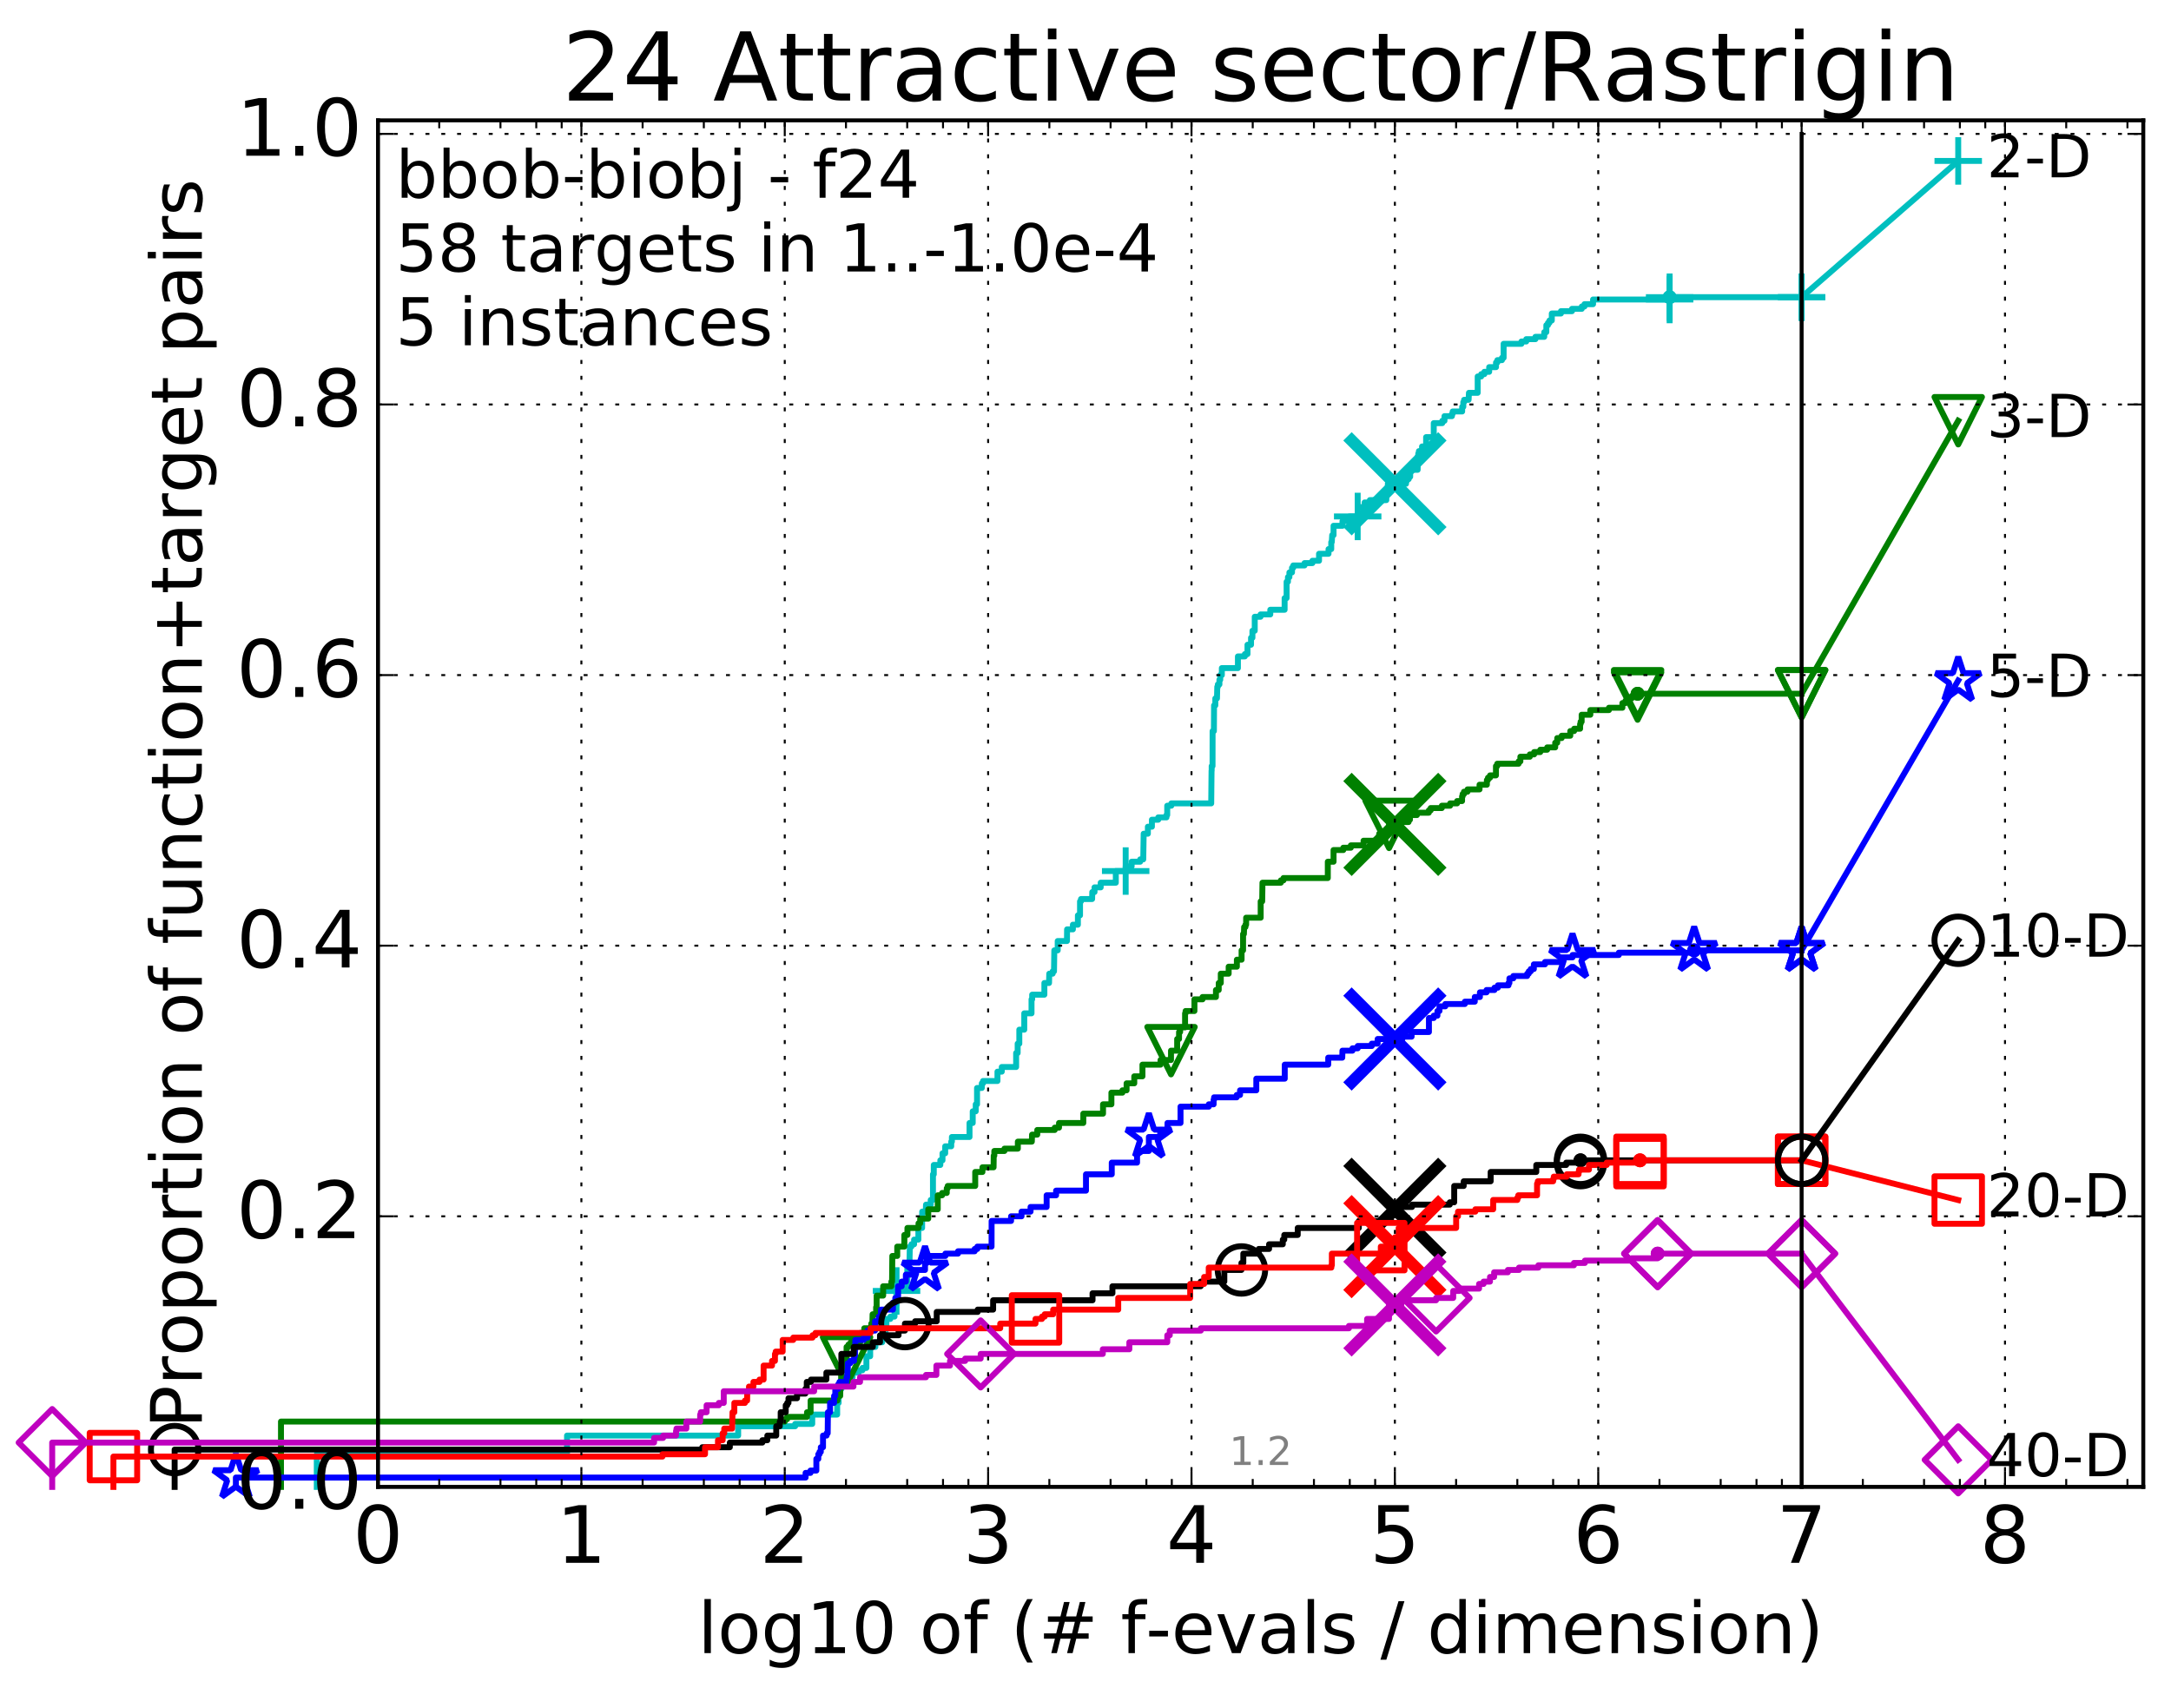 <?xml version="1.0" encoding="utf-8" standalone="no"?>
<!DOCTYPE svg PUBLIC "-//W3C//DTD SVG 1.1//EN"
  "http://www.w3.org/Graphics/SVG/1.1/DTD/svg11.dtd">
<!-- Created with matplotlib (http://matplotlib.org/) -->
<svg height="432pt" version="1.1" viewBox="0 0 549 432" width="549pt" xmlns="http://www.w3.org/2000/svg" xmlns:xlink="http://www.w3.org/1999/xlink">
 <defs>
  <style type="text/css">
*{stroke-linecap:butt;stroke-linejoin:round;stroke-miterlimit:100000;}
  </style>
 </defs>
 <g id="figure_1">
  <g id="patch_1">
   <path d="M 0 432.436 
L 549.192 432.436 
L 549.192 0 
L 0 0 
z
" style="fill:#ffffff;"/>
  </g>
  <g id="axes_1">
   <g id="patch_2">
    <path d="M 95.592 376.036 
L 541.992 376.036 
L 541.992 30.436 
L 95.592 30.436 
z
" style="fill:#ffffff;"/>
   </g>
   <g id="line2d_1">
    <defs>
     <path d="M 0 1.5 
C 0.398 1.5 0.779 1.342 1.061 1.061 
C 1.342 0.779 1.5 0.398 1.5 0 
C 1.5 -0.398 1.342 -0.779 1.061 -1.061 
C 0.779 -1.342 0.398 -1.5 0 -1.5 
C -0.398 -1.5 -0.779 -1.342 -1.061 -1.061 
C -1.342 -0.779 -1.5 -0.398 -1.5 0 
C -1.5 0.398 -1.342 0.779 -1.061 1.061 
C -0.779 1.342 -0.398 1.5 0 1.5 
z
" id="mf146bc85b6" style="stroke:#00bfbf;stroke-width:0.5;"/>
    </defs>
    <g>
     <use style="fill:#00bfbf;stroke:#00bfbf;stroke-width:0.5;" x="422.212" xlink:href="#mf146bc85b6" y="75.155"/>
     <use style="fill:#00bfbf;stroke:#00bfbf;stroke-width:0.5;" x="422.212" xlink:href="#mf146bc85b6" y="75.155"/>
    </g>
   </g>
   <g id="line2d_2">
    <path d="M 80.11 376.036 
L 80.11 367.777 
L 143.39 367.777 
L 143.39 363.057 
L 186.664 363.057 
L 186.664 360.697 
L 201.08 360.697 
L 201.08 360.107 
L 205.398 360.107 
L 205.398 357.747 
L 211.701 357.747 
L 211.701 354.798 
L 212.068 354.798 
L 212.068 351.258 
L 212.785 351.258 
L 212.785 349.488 
L 214.208 349.488 
L 214.208 348.308 
L 215.598 348.308 
L 215.598 347.128 
L 217.149 347.128 
L 217.149 346.538 
L 218.095 346.538 
L 218.095 345.948 
L 219.092 345.948 
L 219.092 342.998 
L 220.047 342.998 
L 220.047 340.639 
L 221.366 340.639 
L 221.366 339.459 
L 223.098 339.459 
L 223.098 337.099 
L 223.934 337.099 
L 223.934 335.919 
L 224.147 335.919 
L 224.147 333.559 
L 225.149 333.559 
L 225.149 332.969 
L 226.205 332.969 
L 226.205 330.019 
L 226.652 330.019 
L 226.715 325.299 
L 229.328 325.299 
L 229.328 324.12 
L 229.44 324.12 
L 229.44 319.4 
L 229.991 319.4 
L 230.072 315.27 
L 230.475 315.27 
L 230.475 314.68 
L 231.157 314.68 
L 231.157 313.5 
L 232.24 313.5 
L 232.24 310.55 
L 233.18 310.55 
L 233.203 306.421 
L 234.104 306.421 
L 234.171 304.651 
L 235.358 304.651 
L 235.358 303.471 
L 235.928 303.471 
L 235.928 296.981 
L 236.135 296.981 
L 236.135 294.621 
L 237.788 294.621 
L 237.788 293.442 
L 238.337 293.442 
L 238.337 291.672 
L 239.02 291.672 
L 239.02 289.902 
L 240.546 289.902 
L 240.546 288.722 
L 240.715 288.722 
L 240.715 287.542 
L 245.171 287.542 
L 245.171 284.002 
L 245.983 284.002 
L 245.983 281.052 
L 246.741 281.052 
L 246.741 279.282 
L 247.073 279.282 
L 247.073 275.153 
L 248.28 275.153 
L 248.28 273.973 
L 248.59 273.973 
L 248.59 273.383 
L 252.238 273.383 
L 252.238 271.023 
L 253.327 271.023 
L 253.327 269.843 
L 256.958 269.843 
L 256.958 266.303 
L 257.345 266.303 
L 257.345 263.943 
L 257.764 263.943 
L 257.764 260.404 
L 259.015 260.404 
L 259.015 256.274 
L 260.851 256.274 
L 260.851 252.734 
L 261.015 252.734 
L 261.015 251.554 
L 264.101 251.554 
L 264.101 248.604 
L 265.281 248.604 
L 265.337 246.245 
L 266.192 246.245 
L 266.192 245.655 
L 266.534 245.655 
L 266.613 240.345 
L 267.472 240.345 
L 267.472 237.985 
L 269.814 237.985 
L 269.841 235.035 
L 271.313 235.035 
L 271.313 233.855 
L 272.577 233.855 
L 272.577 231.495 
L 273.116 231.495 
L 273.116 227.956 
L 273.363 227.956 
L 273.363 227.366 
L 276.175 227.366 
L 276.213 225.596 
L 276.783 225.596 
L 276.783 224.416 
L 278.344 224.416 
L 278.344 223.236 
L 282.166 223.236 
L 282.166 220.286 
L 284.66 220.286 
L 284.66 219.106 
L 286.168 219.106 
L 286.168 217.926 
L 288.33 217.926 
L 288.33 217.336 
L 289.103 217.336 
L 289.211 210.847 
L 290.273 210.847 
L 290.273 209.077 
L 291.294 209.077 
L 291.294 207.307 
L 292.895 207.307 
L 292.895 206.717 
L 294.968 206.717 
L 294.968 206.127 
L 295.166 206.127 
L 295.166 203.767 
L 296.2 203.767 
L 296.2 203.177 
L 306.291 203.177 
L 306.375 194.918 
L 306.406 194.918 
L 306.406 193.738 
L 306.624 193.738 
L 306.64 184.888 
L 306.969 184.888 
L 307.009 178.399 
L 307.329 178.399 
L 307.329 176.629 
L 307.748 176.629 
L 307.824 173.679 
L 307.972 173.679 
L 307.972 173.089 
L 308.365 173.089 
L 308.365 171.909 
L 308.575 171.909 
L 308.575 170.729 
L 308.977 170.729 
L 308.977 168.959 
L 313.042 168.959 
L 313.042 166.01 
L 314.795 166.01 
L 314.795 165.42 
L 315.465 165.42 
L 315.465 163.06 
L 316.36 163.06 
L 316.36 161.29 
L 316.713 161.29 
L 316.713 159.52 
L 317.299 159.52 
L 317.299 155.98 
L 318.763 155.98 
L 318.763 155.39 
L 321.228 155.39 
L 321.228 154.21 
L 324.852 154.21 
L 324.852 151.261 
L 325.355 151.261 
L 325.355 147.131 
L 325.693 147.131 
L 325.693 145.951 
L 326.061 145.951 
L 326.061 144.771 
L 326.718 144.771 
L 326.718 143.591 
L 327.041 143.591 
L 327.041 143.001 
L 329.886 143.001 
L 329.886 142.411 
L 331.874 142.411 
L 331.874 141.821 
L 333.557 141.821 
L 333.557 140.051 
L 335.956 140.051 
L 335.956 138.871 
L 336.643 138.871 
L 336.643 137.101 
L 336.779 137.101 
L 336.883 135.332 
L 337.228 135.332 
L 337.228 132.972 
L 339.483 132.972 
L 339.483 131.792 
L 341.254 131.792 
L 341.254 130.612 
L 343.33 130.612 
L 343.33 128.252 
L 345.083 128.252 
L 345.083 127.072 
L 346.403 127.072 
L 346.403 126.482 
L 350.567 126.482 
L 350.567 124.712 
L 350.751 124.712 
L 350.751 124.122 
L 350.959 124.122 
L 350.959 122.352 
L 355.552 122.352 
L 355.552 121.762 
L 355.691 121.762 
L 355.691 121.172 
L 356.236 121.172 
L 356.236 120.583 
L 356.602 120.583 
L 356.603 118.813 
L 358.493 118.813 
L 358.57 115.273 
L 358.655 115.273 
L 358.655 114.683 
L 358.809 114.683 
L 358.809 114.093 
L 359.604 114.093 
L 359.604 112.913 
L 360.634 112.913 
L 360.635 110.553 
L 362.567 110.553 
L 362.567 107.013 
L 364.724 107.013 
L 364.724 106.423 
L 365.281 106.423 
L 365.281 105.243 
L 367.165 105.243 
L 367.165 104.654 
L 367.353 104.654 
L 367.353 104.064 
L 369.749 104.064 
L 369.75 102.884 
L 370.041 102.884 
L 370.041 101.704 
L 370.24 101.704 
L 370.24 101.114 
L 371.377 101.114 
L 371.465 99.344 
L 373.674 99.344 
L 373.675 95.214 
L 374.565 95.214 
L 374.565 94.624 
L 375.364 94.624 
L 375.364 94.034 
L 376.582 94.034 
L 376.582 92.854 
L 378.31 92.854 
L 378.31 91.674 
L 378.646 91.674 
L 378.646 91.084 
L 379.812 91.084 
L 379.812 90.494 
L 380.235 90.494 
L 380.235 86.955 
L 384.739 86.955 
L 384.739 86.365 
L 385.958 86.365 
L 385.958 85.775 
L 388.275 85.775 
L 388.275 85.185 
L 390.511 85.185 
L 390.511 84.005 
L 391.034 84.005 
L 391.034 82.235 
L 391.448 82.235 
L 391.448 81.645 
L 391.827 81.645 
L 391.827 81.055 
L 392.418 81.055 
L 392.418 79.285 
L 394.733 79.285 
L 394.733 78.695 
L 397.522 78.695 
L 397.522 78.105 
L 399.997 78.105 
L 399.997 77.515 
L 400.683 77.515 
L 400.683 76.925 
L 402.85 76.925 
L 402.85 75.745 
L 422.212 75.745 
L 422.212 75.155 
L 455.592 75.155 
L 455.592 75.155 
" style="fill:none;stroke:#00bfbf;stroke-linecap:square;stroke-width:1.5;"/>
   </g>
   <g id="line2d_3">
    <defs>
     <path d="M -6 0 
L 6 0 
M 0 6 
L 0 -6 
" id="m2297194a9d" style="stroke:#00bfbf;stroke-width:1.5;"/>
    </defs>
    <g>
     <use style="fill:none;stroke:#00bfbf;stroke-width:1.5;" x="226.715" xlink:href="#m2297194a9d" y="326.479"/>
     <use style="fill:none;stroke:#00bfbf;stroke-width:1.5;" x="284.66" xlink:href="#m2297194a9d" y="220.286"/>
     <use style="fill:none;stroke:#00bfbf;stroke-width:1.5;" x="343.33" xlink:href="#m2297194a9d" y="130.612"/>
     <use style="fill:none;stroke:#00bfbf;stroke-width:1.5;" x="422.212" xlink:href="#m2297194a9d" y="75.745"/>
     <use style="fill:none;stroke:#00bfbf;stroke-width:1.5;" x="422.212" xlink:href="#m2297194a9d" y="75.155"/>
     <use style="fill:none;stroke:#00bfbf;stroke-width:1.5;" x="455.592" xlink:href="#m2297194a9d" y="75.155"/>
    </g>
   </g>
   <g id="line2d_4"/>
   <g id="line2d_5">
    <path clip-path="url(#p0323f2f539)" d="M 352.748 122.352 
" style="fill:none;stroke:#00bfbf;stroke-linecap:square;"/>
    <defs>
     <path d="M -12 12 
L 12 -12 
M -12 -12 
L 12 12 
" id="m740e381ea4" style="stroke:#00bfbf;stroke-width:3.0;"/>
    </defs>
    <g clip-path="url(#p0323f2f539)">
     <use style="fill:#00bfbf;stroke:#00bfbf;stroke-width:3.0;" x="352.748" xlink:href="#m740e381ea4" y="122.352"/>
    </g>
   </g>
   <g id="line2d_6">
    <defs>
     <path d="M 0 1.5 
C 0.398 1.5 0.779 1.342 1.061 1.061 
C 1.342 0.779 1.5 0.398 1.5 0 
C 1.5 -0.398 1.342 -0.779 1.061 -1.061 
C 0.779 -1.342 0.398 -1.5 0 -1.5 
C -0.398 -1.5 -0.779 -1.342 -1.061 -1.061 
C -1.342 -0.779 -1.5 -0.398 -1.5 0 
C -1.5 0.398 -1.342 0.779 -1.061 1.061 
C -0.779 1.342 -0.398 1.5 0 1.5 
z
" id="m6e7512a8d8" style="stroke:#008000;stroke-width:0.5;"/>
    </defs>
    <g>
     <use style="fill:#008000;stroke:#008000;stroke-width:0.5;" x="414.114" xlink:href="#m6e7512a8d8" y="175.449"/>
     <use style="fill:#008000;stroke:#008000;stroke-width:0.5;" x="414.114" xlink:href="#m6e7512a8d8" y="175.449"/>
    </g>
   </g>
   <g id="line2d_7">
    <path d="M 71.054 376.036 
L 71.054 359.517 
L 198.449 359.517 
L 198.449 358.927 
L 199.037 358.927 
L 199.037 358.337 
L 204.078 358.337 
L 204.078 357.157 
L 204.986 357.157 
L 204.986 354.208 
L 211.783 354.208 
L 211.783 353.028 
L 212.469 353.028 
L 212.509 350.668 
L 212.706 350.668 
L 212.706 346.538 
L 213.403 346.538 
L 213.403 344.178 
L 214.079 344.178 
L 214.079 340.639 
L 214.554 340.639 
L 214.554 340.049 
L 215.126 340.049 
L 215.126 339.459 
L 217.564 339.459 
L 217.564 337.099 
L 218.554 337.099 
L 218.554 335.919 
L 220.328 335.919 
L 220.328 334.739 
L 220.606 334.739 
L 220.661 332.379 
L 221.552 332.379 
L 221.552 330.609 
L 221.684 330.609 
L 221.684 327.659 
L 223.331 327.659 
L 223.331 325.299 
L 225.407 325.299 
L 225.407 324.12 
L 225.584 324.12 
L 225.65 317.63 
L 226.893 317.63 
L 226.893 315.27 
L 228.693 315.27 
L 228.693 312.32 
L 229.468 312.32 
L 229.468 310.55 
L 232.273 310.55 
L 232.273 309.37 
L 232.695 309.37 
L 232.695 308.191 
L 234.736 308.191 
L 234.736 305.831 
L 237.139 305.831 
L 237.139 302.291 
L 238.244 302.291 
L 238.244 301.701 
L 239.415 301.701 
L 239.415 300.521 
L 239.652 300.521 
L 239.652 299.931 
L 246.612 299.931 
L 246.612 296.391 
L 248.44 296.391 
L 248.44 295.211 
L 251.256 295.211 
L 251.291 292.262 
L 251.444 292.262 
L 251.444 291.082 
L 254.005 291.082 
L 254.005 290.492 
L 257.393 290.492 
L 257.393 288.722 
L 260.926 288.722 
L 260.985 286.952 
L 262.304 286.952 
L 262.304 285.772 
L 266.72 285.772 
L 266.72 285.182 
L 267.804 285.182 
L 267.804 284.002 
L 273.944 284.002 
L 273.944 281.642 
L 278.934 281.642 
L 278.934 279.282 
L 281.053 279.282 
L 281.053 276.333 
L 283.835 276.333 
L 283.835 275.743 
L 284.891 275.743 
L 284.891 273.973 
L 286.832 273.973 
L 286.832 272.203 
L 288.903 272.203 
L 288.903 269.253 
L 293.475 269.253 
L 293.475 268.073 
L 296.124 268.073 
L 296.124 265.713 
L 297.679 265.713 
L 297.679 262.763 
L 298.156 262.763 
L 298.156 260.994 
L 298.433 260.994 
L 298.433 259.814 
L 299.679 259.814 
L 299.679 256.274 
L 299.811 256.274 
L 299.811 255.684 
L 302.046 255.684 
L 302.046 252.734 
L 304.095 252.734 
L 304.095 252.144 
L 307.488 252.144 
L 307.488 250.374 
L 308.189 250.374 
L 308.189 248.604 
L 308.71 248.604 
L 308.71 246.245 
L 310.703 246.245 
L 310.703 244.475 
L 312.778 244.475 
L 312.778 242.705 
L 313.973 242.705 
L 313.973 240.345 
L 314.346 240.345 
L 314.346 236.215 
L 314.557 236.215 
L 314.616 234.445 
L 314.945 234.445 
L 314.945 233.855 
L 315.123 233.855 
L 315.123 232.085 
L 318.8 232.085 
L 318.8 227.956 
L 319.181 227.956 
L 319.253 223.236 
L 323.897 223.236 
L 323.897 222.646 
L 324.564 222.646 
L 324.564 222.056 
L 335.775 222.056 
L 335.775 217.926 
L 337.229 217.926 
L 337.229 214.977 
L 339.69 214.977 
L 339.69 214.387 
L 341.597 214.387 
L 341.597 213.797 
L 344.811 213.797 
L 344.811 212.617 
L 348.653 212.617 
L 348.653 212.027 
L 348.766 212.027 
L 348.766 210.847 
L 349.582 210.847 
L 349.582 210.257 
L 351.263 210.257 
L 351.263 208.487 
L 353.882 208.487 
L 353.882 207.897 
L 356.194 207.897 
L 356.194 207.307 
L 356.545 207.307 
L 356.545 206.127 
L 358.313 206.127 
L 358.313 205.537 
L 361.315 205.537 
L 361.315 204.947 
L 361.789 204.947 
L 361.789 204.357 
L 364.609 204.357 
L 364.609 203.767 
L 366.7 203.767 
L 366.7 203.177 
L 368.472 203.177 
L 368.472 202.587 
L 369.728 202.587 
L 369.728 201.407 
L 369.863 201.407 
L 369.863 200.817 
L 370.206 200.817 
L 370.206 200.227 
L 371.101 200.227 
L 371.101 199.637 
L 374.146 199.637 
L 374.146 198.458 
L 375.999 198.458 
L 375.999 197.278 
L 376.276 197.278 
L 376.276 196.688 
L 376.798 196.688 
L 376.798 196.098 
L 378.294 196.098 
L 378.295 193.738 
L 378.622 193.738 
L 378.622 193.148 
L 384.024 193.148 
L 384.024 192.558 
L 384.471 192.558 
L 384.471 191.378 
L 386.863 191.378 
L 386.863 190.788 
L 387.95 190.788 
L 387.95 190.198 
L 389.504 190.198 
L 389.504 189.608 
L 391.25 189.608 
L 391.25 189.018 
L 393.275 189.018 
L 393.275 187.838 
L 393.792 187.838 
L 393.793 186.658 
L 394.915 186.658 
L 394.915 186.068 
L 397.091 186.068 
L 397.091 184.888 
L 398.063 184.888 
L 398.063 184.298 
L 399.573 184.298 
L 399.573 183.119 
L 399.7 183.119 
L 399.7 182.529 
L 399.965 182.529 
L 399.965 180.759 
L 402.161 180.759 
L 402.161 179.579 
L 406.868 179.579 
L 406.868 178.989 
L 410.27 178.989 
L 410.27 177.809 
L 411.051 177.809 
L 411.051 177.219 
L 411.981 177.219 
L 411.981 176.629 
L 412.635 176.629 
L 412.635 176.039 
L 414.114 176.039 
L 414.114 175.449 
L 455.592 175.449 
L 455.592 175.449 
" style="fill:none;stroke:#008000;stroke-linecap:square;stroke-width:1.5;"/>
   </g>
   <g id="line2d_8">
    <defs>
     <path d="M -0 6 
L 6 -6 
L -6 -6 
z
" id="m59873b819b" style="stroke:#008000;stroke-linejoin:miter;stroke-width:1.5;"/>
    </defs>
    <g>
     <use style="fill:none;stroke:#008000;stroke-linejoin:miter;stroke-width:1.5;" x="214.079" xlink:href="#m59873b819b" y="344.178"/>
     <use style="fill:none;stroke:#008000;stroke-linejoin:miter;stroke-width:1.5;" x="296.124" xlink:href="#m59873b819b" y="265.713"/>
     <use style="fill:none;stroke:#008000;stroke-linejoin:miter;stroke-width:1.5;" x="351.263" xlink:href="#m59873b819b" y="208.487"/>
     <use style="fill:none;stroke:#008000;stroke-linejoin:miter;stroke-width:1.5;" x="414.114" xlink:href="#m59873b819b" y="176.039"/>
     <use style="fill:none;stroke:#008000;stroke-linejoin:miter;stroke-width:1.5;" x="414.114" xlink:href="#m59873b819b" y="175.449"/>
     <use style="fill:none;stroke:#008000;stroke-linejoin:miter;stroke-width:1.5;" x="455.592" xlink:href="#m59873b819b" y="175.449"/>
    </g>
   </g>
   <g id="line2d_9"/>
   <g id="line2d_10">
    <path clip-path="url(#p0323f2f539)" d="M 352.743 208.487 
" style="fill:none;stroke:#008000;stroke-linecap:square;"/>
    <defs>
     <path d="M -12 12 
L 12 -12 
M -12 -12 
L 12 12 
" id="mb71f1b7332" style="stroke:#008000;stroke-width:3.0;"/>
    </defs>
    <g clip-path="url(#p0323f2f539)">
     <use style="fill:#008000;stroke:#008000;stroke-width:3.0;" x="352.743" xlink:href="#mb71f1b7332" y="208.487"/>
    </g>
   </g>
   <g id="line2d_11">
    <defs>
     <path d="M 0 1.5 
C 0.398 1.5 0.779 1.342 1.061 1.061 
C 1.342 0.779 1.5 0.398 1.5 0 
C 1.5 -0.398 1.342 -0.779 1.061 -1.061 
C 0.779 -1.342 0.398 -1.5 0 -1.5 
C -0.398 -1.5 -0.779 -1.342 -1.061 -1.061 
C -1.342 -0.779 -1.5 -0.398 -1.5 0 
C -1.5 0.398 -1.342 0.779 -1.061 1.061 
C -0.779 1.342 -0.398 1.5 0 1.5 
z
" id="medbe83877f" style="stroke:#0000ff;stroke-width:0.5;"/>
    </defs>
    <g>
     <use style="fill:#0000ff;stroke:#0000ff;stroke-width:0.5;" x="428.42" xlink:href="#medbe83877f" y="240.345"/>
     <use style="fill:#0000ff;stroke:#0000ff;stroke-width:0.5;" x="428.42" xlink:href="#medbe83877f" y="240.345"/>
    </g>
   </g>
   <g id="line2d_12">
    <path d="M 59.645 376.036 
L 59.645 373.676 
L 203.717 373.676 
L 203.717 372.496 
L 204.952 372.496 
L 204.952 371.907 
L 206.438 371.907 
L 206.438 368.957 
L 206.932 368.957 
L 206.932 367.777 
L 207.235 367.777 
L 207.235 367.187 
L 207.564 367.187 
L 207.564 366.007 
L 208.122 366.007 
L 208.122 363.057 
L 209.03 363.057 
L 209.03 362.467 
L 209.306 362.467 
L 209.361 357.157 
L 209.903 357.157 
L 209.903 354.798 
L 210.922 354.798 
L 210.922 353.028 
L 211.227 353.028 
L 211.227 351.258 
L 211.971 351.258 
L 211.971 350.078 
L 212.285 350.078 
L 212.285 349.488 
L 214.02 349.488 
L 214.086 348.308 
L 214.263 348.308 
L 214.263 346.538 
L 214.395 346.538 
L 214.395 344.768 
L 215.02 344.768 
L 215.02 344.178 
L 215.978 344.178 
L 215.978 342.998 
L 216.201 342.998 
L 216.301 338.869 
L 218.427 338.869 
L 218.427 338.279 
L 219.392 338.279 
L 219.392 336.509 
L 221.285 336.509 
L 221.285 334.149 
L 222.229 334.149 
L 222.229 332.969 
L 222.777 332.969 
L 222.777 331.199 
L 225.808 331.199 
L 225.808 329.429 
L 226.404 329.429 
L 226.404 328.249 
L 227.108 328.249 
L 227.108 325.299 
L 228.018 325.299 
L 228.018 324.12 
L 229.074 324.12 
L 229.074 322.35 
L 231.1 322.35 
L 231.1 321.17 
L 233.917 321.17 
L 233.917 319.4 
L 234.378 319.4 
L 234.378 317.63 
L 239.07 317.63 
L 239.07 317.04 
L 242.266 317.04 
L 242.266 316.45 
L 246.472 316.45 
L 246.472 315.86 
L 247.144 315.86 
L 247.144 315.27 
L 250.745 315.27 
L 250.758 308.781 
L 255.679 308.781 
L 255.679 307.601 
L 258.324 307.601 
L 258.324 306.421 
L 260.606 306.421 
L 260.606 305.241 
L 264.672 305.241 
L 264.672 302.291 
L 267.065 302.291 
L 267.065 301.111 
L 274.623 301.111 
L 274.623 296.981 
L 281.141 296.981 
L 281.141 294.031 
L 287.538 294.031 
L 287.538 291.082 
L 290.524 291.082 
L 290.524 287.542 
L 293.395 287.542 
L 293.395 285.772 
L 295.232 285.772 
L 295.232 284.002 
L 298.528 284.002 
L 298.528 279.872 
L 305.673 279.872 
L 305.673 279.282 
L 306.898 279.282 
L 306.898 278.102 
L 307.019 278.102 
L 307.019 277.513 
L 312.732 277.513 
L 312.732 276.923 
L 313.581 276.923 
L 313.581 275.743 
L 317.694 275.743 
L 317.694 272.793 
L 324.886 272.793 
L 324.886 269.253 
L 335.88 269.253 
L 335.88 267.483 
L 339.43 267.483 
L 339.476 265.713 
L 342.007 265.713 
L 342.007 265.123 
L 343.339 265.123 
L 343.339 264.533 
L 346.897 264.533 
L 346.897 263.943 
L 348.379 263.943 
L 348.379 262.763 
L 354.63 262.763 
L 354.63 262.173 
L 356.965 262.173 
L 356.965 260.994 
L 361.346 260.994 
L 361.346 257.454 
L 362.56 257.454 
L 362.56 256.864 
L 363.494 256.864 
L 363.494 255.684 
L 364.012 255.684 
L 364.012 254.504 
L 365.49 254.504 
L 365.49 253.914 
L 370.434 253.914 
L 370.434 253.324 
L 372.937 253.324 
L 372.937 252.144 
L 374.24 252.144 
L 374.24 250.964 
L 375.917 250.964 
L 375.917 250.374 
L 377.926 250.374 
L 377.926 249.784 
L 378.777 249.784 
L 378.777 249.194 
L 381.464 249.194 
L 381.464 248.604 
L 381.697 248.604 
L 381.697 247.424 
L 382.69 247.424 
L 382.69 246.834 
L 386.185 246.834 
L 386.185 246.245 
L 386.591 246.245 
L 386.591 245.655 
L 387.097 245.655 
L 387.097 245.065 
L 387.88 245.065 
L 387.88 243.885 
L 390.694 243.885 
L 390.694 243.295 
L 394.95 243.295 
L 394.95 242.115 
L 397.654 242.115 
L 397.654 241.525 
L 409.363 241.525 
L 409.363 240.935 
L 428.42 240.935 
L 428.42 240.345 
L 455.592 240.345 
L 455.592 240.345 
" style="fill:none;stroke:#0000ff;stroke-linecap:square;stroke-width:1.5;"/>
   </g>
   <g id="line2d_13">
    <defs>
     <path d="M 0 -6 
L -1.347 -1.854 
L -5.706 -1.854 
L -2.18 0.708 
L -3.527 4.854 
L -0 2.292 
L 3.527 4.854 
L 2.18 0.708 
L 5.706 -1.854 
L 1.347 -1.854 
z
" id="m68109d0c48" style="stroke:#0000ff;stroke-linejoin:bevel;stroke-width:1.5;"/>
    </defs>
    <g>
     <use style="fill:none;stroke:#0000ff;stroke-linejoin:bevel;stroke-width:1.5;" x="59.645" xlink:href="#m68109d0c48" y="373.676"/>
     <use style="fill:none;stroke:#0000ff;stroke-linejoin:bevel;stroke-width:1.5;" x="233.917" xlink:href="#m68109d0c48" y="321.17"/>
     <use style="fill:none;stroke:#0000ff;stroke-linejoin:bevel;stroke-width:1.5;" x="290.524" xlink:href="#m68109d0c48" y="287.542"/>
     <use style="fill:none;stroke:#0000ff;stroke-linejoin:bevel;stroke-width:1.5;" x="397.654" xlink:href="#m68109d0c48" y="242.115"/>
     <use style="fill:none;stroke:#0000ff;stroke-linejoin:bevel;stroke-width:1.5;" x="428.42" xlink:href="#m68109d0c48" y="240.345"/>
     <use style="fill:none;stroke:#0000ff;stroke-linejoin:bevel;stroke-width:1.5;" x="455.592" xlink:href="#m68109d0c48" y="240.345"/>
    </g>
   </g>
   <g id="line2d_14"/>
   <g id="line2d_15">
    <path clip-path="url(#p0323f2f539)" d="M 352.74 262.763 
" style="fill:none;stroke:#0000ff;stroke-linecap:square;"/>
    <defs>
     <path d="M -12 12 
L 12 -12 
M -12 -12 
L 12 12 
" id="m08423be27c" style="stroke:#0000ff;stroke-width:3.0;"/>
    </defs>
    <g clip-path="url(#p0323f2f539)">
     <use style="fill:#0000ff;stroke:#0000ff;stroke-width:3.0;" x="352.74" xlink:href="#m08423be27c" y="262.763"/>
    </g>
   </g>
   <g id="line2d_16">
    <defs>
     <path d="M 0 1.5 
C 0.398 1.5 0.779 1.342 1.061 1.061 
C 1.342 0.779 1.5 0.398 1.5 0 
C 1.5 -0.398 1.342 -0.779 1.061 -1.061 
C 0.779 -1.342 0.398 -1.5 0 -1.5 
C -0.398 -1.5 -0.779 -1.342 -1.061 -1.061 
C -1.342 -0.779 -1.5 -0.398 -1.5 0 
C -1.5 0.398 -1.342 0.779 -1.061 1.061 
C -0.779 1.342 -0.398 1.5 0 1.5 
z
" id="mdb6ad898c0" style="stroke:#000000;stroke-width:0.5;"/>
    </defs>
    <g>
     <use style="stroke:#000000;stroke-width:0.5;" x="399.679" xlink:href="#mdb6ad898c0" y="293.442"/>
     <use style="stroke:#000000;stroke-width:0.5;" x="399.679" xlink:href="#mdb6ad898c0" y="293.442"/>
    </g>
   </g>
   <g id="line2d_17">
    <path d="M 44.163 376.036 
L 44.163 366.597 
L 177.589 366.597 
L 177.589 366.007 
L 184.562 366.007 
L 184.562 364.827 
L 192.785 364.827 
L 192.785 364.237 
L 194.044 364.237 
L 194.044 363.057 
L 196.293 363.057 
L 196.293 360.697 
L 197.185 360.697 
L 197.185 359.517 
L 197.42 359.517 
L 197.42 357.157 
L 198.693 357.157 
L 198.693 355.388 
L 199.066 355.388 
L 199.066 354.798 
L 199.389 354.798 
L 199.389 353.618 
L 201.551 353.618 
L 201.551 352.438 
L 203.664 352.438 
L 203.664 351.258 
L 204.015 351.258 
L 204.015 349.488 
L 205.085 349.488 
L 205.085 348.898 
L 208.974 348.898 
L 208.974 347.128 
L 212.761 347.128 
L 212.761 342.408 
L 215.886 342.408 
L 215.886 340.639 
L 220.716 340.639 
L 220.716 339.459 
L 222.535 339.459 
L 222.535 337.689 
L 227.232 337.689 
L 227.232 336.509 
L 228.835 336.509 
L 228.835 334.739 
L 231.413 334.739 
L 231.413 334.149 
L 236.879 334.149 
L 236.879 331.789 
L 247.237 331.789 
L 247.237 331.199 
L 251.143 331.199 
L 251.143 328.839 
L 276.282 328.839 
L 276.282 327.069 
L 281.313 327.069 
L 281.313 325.299 
L 303.634 325.299 
L 303.634 324.12 
L 309.606 324.12 
L 309.606 321.17 
L 313.931 321.17 
L 313.931 319.4 
L 314.409 319.4 
L 314.409 317.04 
L 318.311 317.04 
L 318.311 315.86 
L 320.924 315.86 
L 320.924 314.68 
L 324.392 314.68 
L 324.392 313.5 
L 324.768 313.5 
L 324.768 312.32 
L 328.169 312.32 
L 328.169 310.55 
L 343.617 310.55 
L 343.617 308.781 
L 351.769 308.781 
L 351.769 305.831 
L 352.935 305.831 
L 352.935 305.241 
L 357.069 305.241 
L 357.069 304.651 
L 366.621 304.651 
L 366.621 304.061 
L 367.739 304.061 
L 367.739 303.471 
L 367.74 303.471 
L 367.74 302.291 
L 367.74 302.291 
L 367.74 299.931 
L 370.141 299.931 
L 370.141 299.341 
L 370.142 299.341 
L 370.142 298.751 
L 376.956 298.751 
L 376.956 298.161 
L 376.957 298.161 
L 376.957 297.571 
L 376.957 297.571 
L 376.957 296.981 
L 376.957 296.981 
L 376.957 296.391 
L 388.494 296.391 
L 388.494 295.801 
L 388.494 295.801 
L 388.494 295.211 
L 388.494 295.211 
L 388.494 294.621 
L 396.063 294.621 
L 396.063 294.031 
L 399.679 294.031 
L 399.679 293.442 
L 455.592 293.442 
" style="fill:none;stroke:#000000;stroke-linecap:square;stroke-width:1.5;"/>
   </g>
   <g id="line2d_18">
    <defs>
     <path d="M 0 6 
C 1.591 6 3.117 5.368 4.243 4.243 
C 5.368 3.117 6 1.591 6 0 
C 6 -1.591 5.368 -3.117 4.243 -4.243 
C 3.117 -5.368 1.591 -6 0 -6 
C -1.591 -6 -3.117 -5.368 -4.243 -4.243 
C -5.368 -3.117 -6 -1.591 -6 0 
C -6 1.591 -5.368 3.117 -4.243 4.243 
C -3.117 5.368 -1.591 6 0 6 
z
" id="mda4968b88d" style="stroke:#000000;stroke-width:1.5;"/>
    </defs>
    <g>
     <use style="fill:none;stroke:#000000;stroke-width:1.5;" x="44.163" xlink:href="#mda4968b88d" y="366.597"/>
     <use style="fill:none;stroke:#000000;stroke-width:1.5;" x="228.835" xlink:href="#mda4968b88d" y="334.739"/>
     <use style="fill:none;stroke:#000000;stroke-width:1.5;" x="313.931" xlink:href="#mda4968b88d" y="321.17"/>
     <use style="fill:none;stroke:#000000;stroke-width:1.5;" x="399.679" xlink:href="#mda4968b88d" y="294.031"/>
     <use style="fill:none;stroke:#000000;stroke-width:1.5;" x="399.679" xlink:href="#mda4968b88d" y="293.442"/>
     <use style="fill:none;stroke:#000000;stroke-width:1.5;" x="455.592" xlink:href="#mda4968b88d" y="293.442"/>
    </g>
   </g>
   <g id="line2d_19"/>
   <g id="line2d_20">
    <path clip-path="url(#p0323f2f539)" d="M 352.738 305.831 
" style="fill:none;stroke:#000000;stroke-linecap:square;"/>
    <defs>
     <path d="M -12 12 
L 12 -12 
M -12 -12 
L 12 12 
" id="mf0a6081784" style="stroke:#000000;stroke-width:3.0;"/>
    </defs>
    <g clip-path="url(#p0323f2f539)">
     <use style="stroke:#000000;stroke-width:3.0;" x="352.738" xlink:href="#mf0a6081784" y="305.831"/>
    </g>
   </g>
   <g id="line2d_21">
    <defs>
     <path d="M 0 1.5 
C 0.398 1.5 0.779 1.342 1.061 1.061 
C 1.342 0.779 1.5 0.398 1.5 0 
C 1.5 -0.398 1.342 -0.779 1.061 -1.061 
C 0.779 -1.342 0.398 -1.5 0 -1.5 
C -0.398 -1.5 -0.779 -1.342 -1.061 -1.061 
C -1.342 -0.779 -1.5 -0.398 -1.5 0 
C -1.5 0.398 -1.342 0.779 -1.061 1.061 
C -0.779 1.342 -0.398 1.5 0 1.5 
z
" id="m7d715957e4" style="stroke:#ff0000;stroke-width:0.5;"/>
    </defs>
    <g>
     <use style="fill:#ff0000;stroke:#ff0000;stroke-width:0.5;" x="414.722" xlink:href="#m7d715957e4" y="293.442"/>
     <use style="fill:#ff0000;stroke:#ff0000;stroke-width:0.5;" x="414.722" xlink:href="#m7d715957e4" y="293.442"/>
    </g>
   </g>
   <g id="line2d_22">
    <path d="M 28.682 376.036 
L 28.682 368.367 
L 167.53 368.367 
L 167.53 367.777 
L 178.288 367.777 
L 178.288 366.007 
L 181.561 366.007 
L 181.561 364.237 
L 182.743 364.237 
L 182.743 362.467 
L 183.145 362.467 
L 183.145 361.287 
L 185.137 361.287 
L 185.238 357.157 
L 185.697 357.157 
L 185.697 354.798 
L 188.376 354.798 
L 188.376 354.208 
L 188.93 354.208 
L 188.964 351.848 
L 189.404 351.848 
L 189.404 350.668 
L 190.53 350.668 
L 190.53 349.488 
L 192.068 349.488 
L 192.068 348.898 
L 193.099 348.898 
L 193.099 345.358 
L 195.223 345.358 
L 195.223 344.178 
L 195.971 344.178 
L 195.971 342.408 
L 196.158 342.408 
L 196.158 341.818 
L 197.918 341.818 
L 197.918 338.869 
L 200.598 338.869 
L 200.598 338.279 
L 205.472 338.279 
L 205.472 337.689 
L 206.21 337.689 
L 206.21 337.099 
L 220.148 337.099 
L 220.148 335.919 
L 252.934 335.919 
L 252.934 334.739 
L 261.859 334.739 
L 261.859 333.559 
L 263.486 333.559 
L 263.486 332.969 
L 264.181 332.969 
L 264.181 332.379 
L 266.321 332.379 
L 266.321 331.199 
L 282.775 331.199 
L 282.775 328.249 
L 300.974 328.249 
L 300.974 324.71 
L 304.504 324.71 
L 304.504 322.94 
L 305.663 322.94 
L 305.663 320.58 
L 336.672 320.58 
L 336.672 319.99 
L 336.799 319.99 
L 336.799 317.04 
L 349.177 317.04 
L 349.177 315.27 
L 352.755 315.27 
L 352.766 312.91 
L 353.689 312.91 
L 353.689 310.55 
L 368.227 310.55 
L 368.232 307.601 
L 368.699 307.601 
L 368.699 306.421 
L 373.086 306.421 
L 373.086 305.831 
L 377.596 305.831 
L 377.596 303.471 
L 383.706 303.471 
L 383.706 302.881 
L 383.941 302.881 
L 383.941 302.291 
L 388.687 302.291 
L 388.689 299.341 
L 388.877 299.341 
L 388.877 298.751 
L 392.759 298.751 
L 392.759 298.161 
L 392.917 298.161 
L 392.917 297.571 
L 396.201 297.571 
L 396.201 296.981 
L 399.184 296.981 
L 399.184 296.391 
L 399.302 296.391 
L 399.302 295.801 
L 401.814 295.801 
L 401.814 294.621 
L 406.296 294.621 
L 406.296 294.031 
L 414.723 294.031 
L 414.723 293.442 
L 455.592 293.442 
L 455.592 293.442 
" style="fill:none;stroke:#ff0000;stroke-linecap:square;stroke-width:1.5;"/>
   </g>
   <g id="line2d_23">
    <defs>
     <path d="M -6 6 
L 6 6 
L 6 -6 
L -6 -6 
z
" id="m568c5cc229" style="stroke:#ff0000;stroke-linejoin:miter;stroke-width:1.5;"/>
    </defs>
    <g>
     <use style="fill:none;stroke:#ff0000;stroke-linejoin:miter;stroke-width:1.5;" x="28.682" xlink:href="#m568c5cc229" y="368.367"/>
     <use style="fill:none;stroke:#ff0000;stroke-linejoin:miter;stroke-width:1.5;" x="261.859" xlink:href="#m568c5cc229" y="333.559"/>
     <use style="fill:none;stroke:#ff0000;stroke-linejoin:miter;stroke-width:1.5;" x="349.177" xlink:href="#m568c5cc229" y="315.27"/>
     <use style="fill:none;stroke:#ff0000;stroke-linejoin:miter;stroke-width:1.5;" x="414.722" xlink:href="#m568c5cc229" y="294.031"/>
     <use style="fill:none;stroke:#ff0000;stroke-linejoin:miter;stroke-width:1.5;" x="414.722" xlink:href="#m568c5cc229" y="293.442"/>
     <use style="fill:none;stroke:#ff0000;stroke-linejoin:miter;stroke-width:1.5;" x="455.592" xlink:href="#m568c5cc229" y="293.442"/>
    </g>
   </g>
   <g id="line2d_24"/>
   <g id="line2d_25">
    <path clip-path="url(#p0323f2f539)" d="M 352.736 315.27 
" style="fill:none;stroke:#ff0000;stroke-linecap:square;"/>
    <defs>
     <path d="M -12 12 
L 12 -12 
M -12 -12 
L 12 12 
" id="m0fbbe44338" style="stroke:#ff0000;stroke-width:3.0;"/>
    </defs>
    <g clip-path="url(#p0323f2f539)">
     <use style="fill:#ff0000;stroke:#ff0000;stroke-width:3.0;" x="352.736" xlink:href="#m0fbbe44338" y="315.27"/>
    </g>
   </g>
   <g id="line2d_26">
    <defs>
     <path d="M 0 1.5 
C 0.398 1.5 0.779 1.342 1.061 1.061 
C 1.342 0.779 1.5 0.398 1.5 0 
C 1.5 -0.398 1.342 -0.779 1.061 -1.061 
C 0.779 -1.342 0.398 -1.5 0 -1.5 
C -0.398 -1.5 -0.779 -1.342 -1.061 -1.061 
C -1.342 -0.779 -1.5 -0.398 -1.5 0 
C -1.5 0.398 -1.342 0.779 -1.061 1.061 
C -0.779 1.342 -0.398 1.5 0 1.5 
z
" id="m692e097461" style="stroke:#bf00bf;stroke-width:0.5;"/>
    </defs>
    <g>
     <use style="fill:#bf00bf;stroke:#bf00bf;stroke-width:0.5;" x="419.188" xlink:href="#m692e097461" y="317.04"/>
     <use style="fill:#bf00bf;stroke:#bf00bf;stroke-width:0.5;" x="419.188" xlink:href="#m692e097461" y="317.04"/>
    </g>
   </g>
   <g id="line2d_27">
    <path d="M 13.2 376.036 
L 13.2 364.827 
L 165.404 364.827 
L 165.404 363.647 
L 167.686 363.647 
L 167.686 363.057 
L 170.954 363.057 
L 170.954 361.877 
L 171.069 361.877 
L 171.069 361.287 
L 173.568 361.287 
L 173.568 359.517 
L 177.057 359.517 
L 177.057 357.747 
L 177.231 357.747 
L 177.231 357.157 
L 178.684 357.157 
L 178.684 355.388 
L 181.775 355.388 
L 181.775 354.798 
L 183.023 354.798 
L 183.023 351.848 
L 205.88 351.848 
L 205.88 350.668 
L 215.822 350.668 
L 215.822 349.488 
L 217.489 349.488 
L 217.489 348.308 
L 234.166 348.308 
L 234.166 347.718 
L 236.793 347.718 
L 236.793 345.358 
L 240.235 345.358 
L 240.235 344.178 
L 244.069 344.178 
L 244.069 343.588 
L 247.991 343.588 
L 247.991 342.408 
L 278.877 342.408 
L 278.877 341.228 
L 285.587 341.228 
L 285.587 339.459 
L 295.182 339.459 
L 295.182 337.689 
L 295.809 337.689 
L 295.809 336.509 
L 303.661 336.509 
L 303.661 335.919 
L 341.116 335.919 
L 341.116 335.329 
L 345.708 335.329 
L 345.708 333.559 
L 351.247 333.559 
L 351.247 330.019 
L 354.371 330.019 
L 354.371 329.429 
L 354.416 329.429 
L 354.416 328.839 
L 363.154 328.839 
L 363.154 328.249 
L 367.485 328.249 
L 367.485 327.659 
L 367.485 327.659 
L 367.485 326.479 
L 369.05 326.479 
L 369.05 325.889 
L 374.028 325.889 
L 374.028 325.299 
L 374.028 325.299 
L 374.028 324.71 
L 375.167 324.71 
L 375.167 324.12 
L 376.788 324.12 
L 376.788 323.53 
L 376.788 323.53 
L 376.788 322.94 
L 377.832 322.94 
L 377.832 322.35 
L 377.832 322.35 
L 377.832 321.76 
L 381.31 321.76 
L 381.31 321.17 
L 384.119 321.17 
L 384.119 320.58 
L 389.019 320.58 
L 389.019 319.99 
L 398.018 319.99 
L 398.018 319.4 
L 400.78 319.4 
L 400.78 318.81 
L 412.608 318.81 
L 412.608 318.22 
L 419.188 318.22 
L 419.188 317.63 
L 419.188 317.63 
L 419.188 317.04 
L 455.592 317.04 
" style="fill:none;stroke:#bf00bf;stroke-linecap:square;stroke-width:1.5;"/>
   </g>
   <g id="line2d_28">
    <defs>
     <path d="M -0 8.485 
L 8.485 0 
L 0 -8.485 
L -8.485 -0 
z
" id="mb2a97fa15b" style="stroke:#bf00bf;stroke-linejoin:miter;stroke-width:1.5;"/>
    </defs>
    <g>
     <use style="fill:none;stroke:#bf00bf;stroke-linejoin:miter;stroke-width:1.5;" x="13.2" xlink:href="#mb2a97fa15b" y="364.827"/>
     <use style="fill:none;stroke:#bf00bf;stroke-linejoin:miter;stroke-width:1.5;" x="247.991" xlink:href="#mb2a97fa15b" y="342.408"/>
     <use style="fill:none;stroke:#bf00bf;stroke-linejoin:miter;stroke-width:1.5;" x="363.154" xlink:href="#mb2a97fa15b" y="328.249"/>
     <use style="fill:none;stroke:#bf00bf;stroke-linejoin:miter;stroke-width:1.5;" x="419.188" xlink:href="#mb2a97fa15b" y="317.04"/>
     <use style="fill:none;stroke:#bf00bf;stroke-linejoin:miter;stroke-width:1.5;" x="419.188" xlink:href="#mb2a97fa15b" y="317.04"/>
     <use style="fill:none;stroke:#bf00bf;stroke-linejoin:miter;stroke-width:1.5;" x="455.592" xlink:href="#mb2a97fa15b" y="317.04"/>
    </g>
   </g>
   <g id="line2d_29"/>
   <g id="line2d_30">
    <path clip-path="url(#p0323f2f539)" d="M 352.735 330.019 
" style="fill:none;stroke:#bf00bf;stroke-linecap:square;"/>
    <defs>
     <path d="M -12 12 
L 12 -12 
M -12 -12 
L 12 12 
" id="m10ddee4921" style="stroke:#bf00bf;stroke-width:3.0;"/>
    </defs>
    <g clip-path="url(#p0323f2f539)">
     <use style="fill:#bf00bf;stroke:#bf00bf;stroke-width:3.0;" x="352.735" xlink:href="#m10ddee4921" y="330.019"/>
    </g>
   </g>
   <g id="line2d_31">
    <path d="M 455.592 317.04 
L 495.192 369.193 
" style="fill:none;stroke:#bf00bf;stroke-linecap:square;stroke-width:1.5;"/>
    <g>
     <use style="fill:none;stroke:#bf00bf;stroke-linejoin:miter;stroke-width:1.5;" x="455.592" xlink:href="#mb2a97fa15b" y="317.04"/>
     <use style="fill:none;stroke:#bf00bf;stroke-linejoin:miter;stroke-width:1.5;" x="495.192" xlink:href="#mb2a97fa15b" y="369.193"/>
    </g>
   </g>
   <g id="line2d_32">
    <path d="M 455.592 293.442 
L 495.192 303.494 
" style="fill:none;stroke:#ff0000;stroke-linecap:square;stroke-width:1.5;"/>
    <g>
     <use style="fill:none;stroke:#ff0000;stroke-linejoin:miter;stroke-width:1.5;" x="455.592" xlink:href="#m568c5cc229" y="293.442"/>
     <use style="fill:none;stroke:#ff0000;stroke-linejoin:miter;stroke-width:1.5;" x="495.192" xlink:href="#m568c5cc229" y="303.494"/>
    </g>
   </g>
   <g id="line2d_33">
    <path d="M 455.592 293.442 
L 495.192 237.796 
" style="fill:none;stroke:#000000;stroke-linecap:square;stroke-width:1.5;"/>
    <g>
     <use style="fill:none;stroke:#000000;stroke-width:1.5;" x="455.592" xlink:href="#mda4968b88d" y="293.442"/>
     <use style="fill:none;stroke:#000000;stroke-width:1.5;" x="495.192" xlink:href="#mda4968b88d" y="237.796"/>
    </g>
   </g>
   <g id="line2d_34">
    <path d="M 455.592 240.345 
L 495.192 172.098 
" style="fill:none;stroke:#0000ff;stroke-linecap:square;stroke-width:1.5;"/>
    <g>
     <use style="fill:none;stroke:#0000ff;stroke-linejoin:bevel;stroke-width:1.5;" x="455.592" xlink:href="#m68109d0c48" y="240.345"/>
     <use style="fill:none;stroke:#0000ff;stroke-linejoin:bevel;stroke-width:1.5;" x="495.192" xlink:href="#m68109d0c48" y="172.098"/>
    </g>
   </g>
   <g id="line2d_35">
    <path d="M 455.592 175.449 
L 495.192 106.4 
" style="fill:none;stroke:#008000;stroke-linecap:square;stroke-width:1.5;"/>
    <g>
     <use style="fill:none;stroke:#008000;stroke-linejoin:miter;stroke-width:1.5;" x="455.592" xlink:href="#m59873b819b" y="175.449"/>
     <use style="fill:none;stroke:#008000;stroke-linejoin:miter;stroke-width:1.5;" x="495.192" xlink:href="#m59873b819b" y="106.4"/>
    </g>
   </g>
   <g id="line2d_36">
    <path d="M 455.592 75.155 
L 495.192 40.702 
" style="fill:none;stroke:#00bfbf;stroke-linecap:square;stroke-width:1.5;"/>
    <g>
     <use style="fill:none;stroke:#00bfbf;stroke-width:1.5;" x="455.592" xlink:href="#m2297194a9d" y="75.155"/>
     <use style="fill:none;stroke:#00bfbf;stroke-width:1.5;" x="495.192" xlink:href="#m2297194a9d" y="40.702"/>
    </g>
   </g>
   <g id="line2d_37">
    <path d="M 455.592 376.036 
L 455.592 33.858 
" style="fill:none;stroke:#000000;stroke-linecap:square;"/>
   </g>
   <g id="patch_3">
    <path d="M 95.592 30.436 
L 541.992 30.436 
" style="fill:none;stroke:#000000;stroke-linecap:square;stroke-linejoin:miter;"/>
   </g>
   <g id="patch_4">
    <path d="M 541.992 376.036 
L 541.992 30.436 
" style="fill:none;stroke:#000000;stroke-linecap:square;stroke-linejoin:miter;"/>
   </g>
   <g id="patch_5">
    <path d="M 95.592 376.036 
L 541.992 376.036 
" style="fill:none;stroke:#000000;stroke-linecap:square;stroke-linejoin:miter;"/>
   </g>
   <g id="patch_6">
    <path d="M 95.592 376.036 
L 95.592 30.436 
" style="fill:none;stroke:#000000;stroke-linecap:square;stroke-linejoin:miter;"/>
   </g>
   <g id="matplotlib.axis_1">
    <g id="xtick_1">
     <g id="line2d_38">
      <path clip-path="url(#p0323f2f539)" d="M 95.592 376.036 
L 95.592 30.436 
" style="fill:none;stroke:#000000;stroke-dasharray:1,3;stroke-dashoffset:0.0;stroke-width:0.5;"/>
     </g>
     <g id="line2d_39">
      <defs>
       <path d="M 0 0 
L 0 -4 
" id="m0eedf287e2" style="stroke:#000000;stroke-width:0.5;"/>
      </defs>
      <g>
       <use style="stroke:#000000;stroke-width:0.5;" x="95.592" xlink:href="#m0eedf287e2" y="376.036"/>
      </g>
     </g>
     <g id="line2d_40">
      <defs>
       <path d="M 0 0 
L 0 4 
" id="m22ebb63412" style="stroke:#000000;stroke-width:0.5;"/>
      </defs>
      <g>
       <use style="stroke:#000000;stroke-width:0.5;" x="95.592" xlink:href="#m22ebb63412" y="30.436"/>
      </g>
     </g>
     <g id="text_1">
      <!-- 0 -->
      <defs>
       <path d="M 31.781 66.406 
Q 24.172 66.406 20.328 58.906 
Q 16.5 51.422 16.5 36.375 
Q 16.5 21.391 20.328 13.891 
Q 24.172 6.391 31.781 6.391 
Q 39.453 6.391 43.281 13.891 
Q 47.125 21.391 47.125 36.375 
Q 47.125 51.422 43.281 58.906 
Q 39.453 66.406 31.781 66.406 
M 31.781 74.219 
Q 44.047 74.219 50.516 64.516 
Q 56.984 54.828 56.984 36.375 
Q 56.984 17.969 50.516 8.266 
Q 44.047 -1.422 31.781 -1.422 
Q 19.531 -1.422 13.062 8.266 
Q 6.594 17.969 6.594 36.375 
Q 6.594 54.828 13.062 64.516 
Q 19.531 74.219 31.781 74.219 
" id="BitstreamVeraSans-Roman-30"/>
      </defs>
      <g transform="translate(89.229 395.233)scale(0.2 -0.2)">
       <use xlink:href="#BitstreamVeraSans-Roman-30"/>
      </g>
     </g>
    </g>
    <g id="xtick_2">
     <g id="line2d_41">
      <path clip-path="url(#p0323f2f539)" d="M 147.02 376.036 
L 147.02 30.436 
" style="fill:none;stroke:#000000;stroke-dasharray:1,3;stroke-dashoffset:0.0;stroke-width:0.5;"/>
     </g>
     <g id="line2d_42">
      <g>
       <use style="stroke:#000000;stroke-width:0.5;" x="147.02" xlink:href="#m0eedf287e2" y="376.036"/>
      </g>
     </g>
     <g id="line2d_43">
      <g>
       <use style="stroke:#000000;stroke-width:0.5;" x="147.02" xlink:href="#m22ebb63412" y="30.436"/>
      </g>
     </g>
     <g id="text_2">
      <!-- 1 -->
      <defs>
       <path d="M 12.406 8.297 
L 28.516 8.297 
L 28.516 63.922 
L 10.984 60.406 
L 10.984 69.391 
L 28.422 72.906 
L 38.281 72.906 
L 38.281 8.297 
L 54.391 8.297 
L 54.391 0 
L 12.406 0 
z
" id="BitstreamVeraSans-Roman-31"/>
      </defs>
      <g transform="translate(140.658 395.233)scale(0.2 -0.2)">
       <use xlink:href="#BitstreamVeraSans-Roman-31"/>
      </g>
     </g>
    </g>
    <g id="xtick_3">
     <g id="line2d_44">
      <path clip-path="url(#p0323f2f539)" d="M 198.449 376.036 
L 198.449 30.436 
" style="fill:none;stroke:#000000;stroke-dasharray:1,3;stroke-dashoffset:0.0;stroke-width:0.5;"/>
     </g>
     <g id="line2d_45">
      <g>
       <use style="stroke:#000000;stroke-width:0.5;" x="198.449" xlink:href="#m0eedf287e2" y="376.036"/>
      </g>
     </g>
     <g id="line2d_46">
      <g>
       <use style="stroke:#000000;stroke-width:0.5;" x="198.449" xlink:href="#m22ebb63412" y="30.436"/>
      </g>
     </g>
     <g id="text_3">
      <!-- 2 -->
      <defs>
       <path d="M 19.188 8.297 
L 53.609 8.297 
L 53.609 0 
L 7.328 0 
L 7.328 8.297 
Q 12.938 14.109 22.625 23.891 
Q 32.328 33.688 34.812 36.531 
Q 39.547 41.844 41.422 45.531 
Q 43.312 49.219 43.312 52.781 
Q 43.312 58.594 39.234 62.25 
Q 35.156 65.922 28.609 65.922 
Q 23.969 65.922 18.812 64.312 
Q 13.672 62.703 7.812 59.422 
L 7.812 69.391 
Q 13.766 71.781 18.938 73 
Q 24.125 74.219 28.422 74.219 
Q 39.75 74.219 46.484 68.547 
Q 53.219 62.891 53.219 53.422 
Q 53.219 48.922 51.531 44.891 
Q 49.859 40.875 45.406 35.406 
Q 44.188 33.984 37.641 27.219 
Q 31.109 20.453 19.188 8.297 
" id="BitstreamVeraSans-Roman-32"/>
      </defs>
      <g transform="translate(192.086 395.233)scale(0.2 -0.2)">
       <use xlink:href="#BitstreamVeraSans-Roman-32"/>
      </g>
     </g>
    </g>
    <g id="xtick_4">
     <g id="line2d_47">
      <path clip-path="url(#p0323f2f539)" d="M 249.877 376.036 
L 249.877 30.436 
" style="fill:none;stroke:#000000;stroke-dasharray:1,3;stroke-dashoffset:0.0;stroke-width:0.5;"/>
     </g>
     <g id="line2d_48">
      <g>
       <use style="stroke:#000000;stroke-width:0.5;" x="249.877" xlink:href="#m0eedf287e2" y="376.036"/>
      </g>
     </g>
     <g id="line2d_49">
      <g>
       <use style="stroke:#000000;stroke-width:0.5;" x="249.877" xlink:href="#m22ebb63412" y="30.436"/>
      </g>
     </g>
     <g id="text_4">
      <!-- 3 -->
      <defs>
       <path d="M 40.578 39.312 
Q 47.656 37.797 51.625 33 
Q 55.609 28.219 55.609 21.188 
Q 55.609 10.406 48.188 4.484 
Q 40.766 -1.422 27.094 -1.422 
Q 22.516 -1.422 17.656 -0.516 
Q 12.797 0.391 7.625 2.203 
L 7.625 11.719 
Q 11.719 9.328 16.594 8.109 
Q 21.484 6.891 26.812 6.891 
Q 36.078 6.891 40.938 10.547 
Q 45.797 14.203 45.797 21.188 
Q 45.797 27.641 41.281 31.266 
Q 36.766 34.906 28.719 34.906 
L 20.219 34.906 
L 20.219 43.016 
L 29.109 43.016 
Q 36.375 43.016 40.234 45.922 
Q 44.094 48.828 44.094 54.297 
Q 44.094 59.906 40.109 62.906 
Q 36.141 65.922 28.719 65.922 
Q 24.656 65.922 20.016 65.031 
Q 15.375 64.156 9.812 62.312 
L 9.812 71.094 
Q 15.438 72.656 20.344 73.438 
Q 25.25 74.219 29.594 74.219 
Q 40.828 74.219 47.359 69.109 
Q 53.906 64.016 53.906 55.328 
Q 53.906 49.266 50.438 45.094 
Q 46.969 40.922 40.578 39.312 
" id="BitstreamVeraSans-Roman-33"/>
      </defs>
      <g transform="translate(243.515 395.233)scale(0.2 -0.2)">
       <use xlink:href="#BitstreamVeraSans-Roman-33"/>
      </g>
     </g>
    </g>
    <g id="xtick_5">
     <g id="line2d_50">
      <path clip-path="url(#p0323f2f539)" d="M 301.306 376.036 
L 301.306 30.436 
" style="fill:none;stroke:#000000;stroke-dasharray:1,3;stroke-dashoffset:0.0;stroke-width:0.5;"/>
     </g>
     <g id="line2d_51">
      <g>
       <use style="stroke:#000000;stroke-width:0.5;" x="301.306" xlink:href="#m0eedf287e2" y="376.036"/>
      </g>
     </g>
     <g id="line2d_52">
      <g>
       <use style="stroke:#000000;stroke-width:0.5;" x="301.306" xlink:href="#m22ebb63412" y="30.436"/>
      </g>
     </g>
     <g id="text_5">
      <!-- 4 -->
      <defs>
       <path d="M 37.797 64.312 
L 12.891 25.391 
L 37.797 25.391 
z
M 35.203 72.906 
L 47.609 72.906 
L 47.609 25.391 
L 58.016 25.391 
L 58.016 17.188 
L 47.609 17.188 
L 47.609 0 
L 37.797 0 
L 37.797 17.188 
L 4.891 17.188 
L 4.891 26.703 
z
" id="BitstreamVeraSans-Roman-34"/>
      </defs>
      <g transform="translate(294.943 395.233)scale(0.2 -0.2)">
       <use xlink:href="#BitstreamVeraSans-Roman-34"/>
      </g>
     </g>
    </g>
    <g id="xtick_6">
     <g id="line2d_53">
      <path clip-path="url(#p0323f2f539)" d="M 352.735 376.036 
L 352.735 30.436 
" style="fill:none;stroke:#000000;stroke-dasharray:1,3;stroke-dashoffset:0.0;stroke-width:0.5;"/>
     </g>
     <g id="line2d_54">
      <g>
       <use style="stroke:#000000;stroke-width:0.5;" x="352.735" xlink:href="#m0eedf287e2" y="376.036"/>
      </g>
     </g>
     <g id="line2d_55">
      <g>
       <use style="stroke:#000000;stroke-width:0.5;" x="352.735" xlink:href="#m22ebb63412" y="30.436"/>
      </g>
     </g>
     <g id="text_6">
      <!-- 5 -->
      <defs>
       <path d="M 10.797 72.906 
L 49.516 72.906 
L 49.516 64.594 
L 19.828 64.594 
L 19.828 46.734 
Q 21.969 47.469 24.109 47.828 
Q 26.266 48.188 28.422 48.188 
Q 40.625 48.188 47.75 41.5 
Q 54.891 34.812 54.891 23.391 
Q 54.891 11.625 47.562 5.094 
Q 40.234 -1.422 26.906 -1.422 
Q 22.312 -1.422 17.547 -0.641 
Q 12.797 0.141 7.719 1.703 
L 7.719 11.625 
Q 12.109 9.234 16.797 8.062 
Q 21.484 6.891 26.703 6.891 
Q 35.156 6.891 40.078 11.328 
Q 45.016 15.766 45.016 23.391 
Q 45.016 31 40.078 35.438 
Q 35.156 39.891 26.703 39.891 
Q 22.75 39.891 18.812 39.016 
Q 14.891 38.141 10.797 36.281 
z
" id="BitstreamVeraSans-Roman-35"/>
      </defs>
      <g transform="translate(346.372 395.233)scale(0.2 -0.2)">
       <use xlink:href="#BitstreamVeraSans-Roman-35"/>
      </g>
     </g>
    </g>
    <g id="xtick_7">
     <g id="line2d_56">
      <path clip-path="url(#p0323f2f539)" d="M 404.163 376.036 
L 404.163 30.436 
" style="fill:none;stroke:#000000;stroke-dasharray:1,3;stroke-dashoffset:0.0;stroke-width:0.5;"/>
     </g>
     <g id="line2d_57">
      <g>
       <use style="stroke:#000000;stroke-width:0.5;" x="404.163" xlink:href="#m0eedf287e2" y="376.036"/>
      </g>
     </g>
     <g id="line2d_58">
      <g>
       <use style="stroke:#000000;stroke-width:0.5;" x="404.163" xlink:href="#m22ebb63412" y="30.436"/>
      </g>
     </g>
     <g id="text_7">
      <!-- 6 -->
      <defs>
       <path d="M 33.016 40.375 
Q 26.375 40.375 22.484 35.828 
Q 18.609 31.297 18.609 23.391 
Q 18.609 15.531 22.484 10.953 
Q 26.375 6.391 33.016 6.391 
Q 39.656 6.391 43.531 10.953 
Q 47.406 15.531 47.406 23.391 
Q 47.406 31.297 43.531 35.828 
Q 39.656 40.375 33.016 40.375 
M 52.594 71.297 
L 52.594 62.312 
Q 48.875 64.062 45.094 64.984 
Q 41.312 65.922 37.594 65.922 
Q 27.828 65.922 22.672 59.328 
Q 17.531 52.734 16.797 39.406 
Q 19.672 43.656 24.016 45.922 
Q 28.375 48.188 33.594 48.188 
Q 44.578 48.188 50.953 41.516 
Q 57.328 34.859 57.328 23.391 
Q 57.328 12.156 50.688 5.359 
Q 44.047 -1.422 33.016 -1.422 
Q 20.359 -1.422 13.672 8.266 
Q 6.984 17.969 6.984 36.375 
Q 6.984 53.656 15.188 63.938 
Q 23.391 74.219 37.203 74.219 
Q 40.922 74.219 44.703 73.484 
Q 48.484 72.75 52.594 71.297 
" id="BitstreamVeraSans-Roman-36"/>
      </defs>
      <g transform="translate(397.801 395.233)scale(0.2 -0.2)">
       <use xlink:href="#BitstreamVeraSans-Roman-36"/>
      </g>
     </g>
    </g>
    <g id="xtick_8">
     <g id="line2d_59">
      <path clip-path="url(#p0323f2f539)" d="M 455.592 376.036 
L 455.592 30.436 
" style="fill:none;stroke:#000000;stroke-dasharray:1,3;stroke-dashoffset:0.0;stroke-width:0.5;"/>
     </g>
     <g id="line2d_60">
      <g>
       <use style="stroke:#000000;stroke-width:0.5;" x="455.592" xlink:href="#m0eedf287e2" y="376.036"/>
      </g>
     </g>
     <g id="line2d_61">
      <g>
       <use style="stroke:#000000;stroke-width:0.5;" x="455.592" xlink:href="#m22ebb63412" y="30.436"/>
      </g>
     </g>
     <g id="text_8">
      <!-- 7 -->
      <defs>
       <path d="M 8.203 72.906 
L 55.078 72.906 
L 55.078 68.703 
L 28.609 0 
L 18.312 0 
L 43.219 64.594 
L 8.203 64.594 
z
" id="BitstreamVeraSans-Roman-37"/>
      </defs>
      <g transform="translate(449.229 395.233)scale(0.2 -0.2)">
       <use xlink:href="#BitstreamVeraSans-Roman-37"/>
      </g>
     </g>
    </g>
    <g id="xtick_9">
     <g id="line2d_62">
      <path clip-path="url(#p0323f2f539)" d="M 507.02 376.036 
L 507.02 30.436 
" style="fill:none;stroke:#000000;stroke-dasharray:1,3;stroke-dashoffset:0.0;stroke-width:0.5;"/>
     </g>
     <g id="line2d_63">
      <g>
       <use style="stroke:#000000;stroke-width:0.5;" x="507.02" xlink:href="#m0eedf287e2" y="376.036"/>
      </g>
     </g>
     <g id="line2d_64">
      <g>
       <use style="stroke:#000000;stroke-width:0.5;" x="507.02" xlink:href="#m22ebb63412" y="30.436"/>
      </g>
     </g>
     <g id="text_9">
      <!-- 8 -->
      <defs>
       <path d="M 31.781 34.625 
Q 24.75 34.625 20.719 30.859 
Q 16.703 27.094 16.703 20.516 
Q 16.703 13.922 20.719 10.156 
Q 24.75 6.391 31.781 6.391 
Q 38.812 6.391 42.859 10.172 
Q 46.922 13.969 46.922 20.516 
Q 46.922 27.094 42.891 30.859 
Q 38.875 34.625 31.781 34.625 
M 21.922 38.812 
Q 15.578 40.375 12.031 44.719 
Q 8.5 49.078 8.5 55.328 
Q 8.5 64.062 14.719 69.141 
Q 20.953 74.219 31.781 74.219 
Q 42.672 74.219 48.875 69.141 
Q 55.078 64.062 55.078 55.328 
Q 55.078 49.078 51.531 44.719 
Q 48 40.375 41.703 38.812 
Q 48.828 37.156 52.797 32.312 
Q 56.781 27.484 56.781 20.516 
Q 56.781 9.906 50.312 4.234 
Q 43.844 -1.422 31.781 -1.422 
Q 19.734 -1.422 13.25 4.234 
Q 6.781 9.906 6.781 20.516 
Q 6.781 27.484 10.781 32.312 
Q 14.797 37.156 21.922 38.812 
M 18.312 54.391 
Q 18.312 48.734 21.844 45.562 
Q 25.391 42.391 31.781 42.391 
Q 38.141 42.391 41.719 45.562 
Q 45.312 48.734 45.312 54.391 
Q 45.312 60.062 41.719 63.234 
Q 38.141 66.406 31.781 66.406 
Q 25.391 66.406 21.844 63.234 
Q 18.312 60.062 18.312 54.391 
" id="BitstreamVeraSans-Roman-38"/>
      </defs>
      <g transform="translate(500.658 395.233)scale(0.2 -0.2)">
       <use xlink:href="#BitstreamVeraSans-Roman-38"/>
      </g>
     </g>
    </g>
    <g id="xtick_10">
     <g id="line2d_65">
      <defs>
       <path d="M 0 0 
L 0 -2 
" id="m30e58e5616" style="stroke:#000000;stroke-width:0.5;"/>
      </defs>
      <g>
       <use style="stroke:#000000;stroke-width:0.5;" x="111.073" xlink:href="#m30e58e5616" y="376.036"/>
      </g>
     </g>
     <g id="line2d_66">
      <defs>
       <path d="M 0 0 
L 0 2 
" id="m0ae1a4735e" style="stroke:#000000;stroke-width:0.5;"/>
      </defs>
      <g>
       <use style="stroke:#000000;stroke-width:0.5;" x="111.073" xlink:href="#m0ae1a4735e" y="30.436"/>
      </g>
     </g>
    </g>
    <g id="xtick_11">
     <g id="line2d_67">
      <g>
       <use style="stroke:#000000;stroke-width:0.5;" x="126.555" xlink:href="#m30e58e5616" y="376.036"/>
      </g>
     </g>
     <g id="line2d_68">
      <g>
       <use style="stroke:#000000;stroke-width:0.5;" x="126.555" xlink:href="#m0ae1a4735e" y="30.436"/>
      </g>
     </g>
    </g>
    <g id="xtick_12">
     <g id="line2d_69">
      <g>
       <use style="stroke:#000000;stroke-width:0.5;" x="135.611" xlink:href="#m30e58e5616" y="376.036"/>
      </g>
     </g>
     <g id="line2d_70">
      <g>
       <use style="stroke:#000000;stroke-width:0.5;" x="135.611" xlink:href="#m0ae1a4735e" y="30.436"/>
      </g>
     </g>
    </g>
    <g id="xtick_13">
     <g id="line2d_71">
      <g>
       <use style="stroke:#000000;stroke-width:0.5;" x="142.036" xlink:href="#m30e58e5616" y="376.036"/>
      </g>
     </g>
     <g id="line2d_72">
      <g>
       <use style="stroke:#000000;stroke-width:0.5;" x="142.036" xlink:href="#m0ae1a4735e" y="30.436"/>
      </g>
     </g>
    </g>
    <g id="xtick_14">
     <g id="line2d_73">
      <g>
       <use style="stroke:#000000;stroke-width:0.5;" x="162.502" xlink:href="#m30e58e5616" y="376.036"/>
      </g>
     </g>
     <g id="line2d_74">
      <g>
       <use style="stroke:#000000;stroke-width:0.5;" x="162.502" xlink:href="#m0ae1a4735e" y="30.436"/>
      </g>
     </g>
    </g>
    <g id="xtick_15">
     <g id="line2d_75">
      <g>
       <use style="stroke:#000000;stroke-width:0.5;" x="177.983" xlink:href="#m30e58e5616" y="376.036"/>
      </g>
     </g>
     <g id="line2d_76">
      <g>
       <use style="stroke:#000000;stroke-width:0.5;" x="177.983" xlink:href="#m0ae1a4735e" y="30.436"/>
      </g>
     </g>
    </g>
    <g id="xtick_16">
     <g id="line2d_77">
      <g>
       <use style="stroke:#000000;stroke-width:0.5;" x="187.039" xlink:href="#m30e58e5616" y="376.036"/>
      </g>
     </g>
     <g id="line2d_78">
      <g>
       <use style="stroke:#000000;stroke-width:0.5;" x="187.039" xlink:href="#m0ae1a4735e" y="30.436"/>
      </g>
     </g>
    </g>
    <g id="xtick_17">
     <g id="line2d_79">
      <g>
       <use style="stroke:#000000;stroke-width:0.5;" x="193.465" xlink:href="#m30e58e5616" y="376.036"/>
      </g>
     </g>
     <g id="line2d_80">
      <g>
       <use style="stroke:#000000;stroke-width:0.5;" x="193.465" xlink:href="#m0ae1a4735e" y="30.436"/>
      </g>
     </g>
    </g>
    <g id="xtick_18">
     <g id="line2d_81">
      <g>
       <use style="stroke:#000000;stroke-width:0.5;" x="213.93" xlink:href="#m30e58e5616" y="376.036"/>
      </g>
     </g>
     <g id="line2d_82">
      <g>
       <use style="stroke:#000000;stroke-width:0.5;" x="213.93" xlink:href="#m0ae1a4735e" y="30.436"/>
      </g>
     </g>
    </g>
    <g id="xtick_19">
     <g id="line2d_83">
      <g>
       <use style="stroke:#000000;stroke-width:0.5;" x="229.412" xlink:href="#m30e58e5616" y="376.036"/>
      </g>
     </g>
     <g id="line2d_84">
      <g>
       <use style="stroke:#000000;stroke-width:0.5;" x="229.412" xlink:href="#m0ae1a4735e" y="30.436"/>
      </g>
     </g>
    </g>
    <g id="xtick_20">
     <g id="line2d_85">
      <g>
       <use style="stroke:#000000;stroke-width:0.5;" x="238.468" xlink:href="#m30e58e5616" y="376.036"/>
      </g>
     </g>
     <g id="line2d_86">
      <g>
       <use style="stroke:#000000;stroke-width:0.5;" x="238.468" xlink:href="#m0ae1a4735e" y="30.436"/>
      </g>
     </g>
    </g>
    <g id="xtick_21">
     <g id="line2d_87">
      <g>
       <use style="stroke:#000000;stroke-width:0.5;" x="244.893" xlink:href="#m30e58e5616" y="376.036"/>
      </g>
     </g>
     <g id="line2d_88">
      <g>
       <use style="stroke:#000000;stroke-width:0.5;" x="244.893" xlink:href="#m0ae1a4735e" y="30.436"/>
      </g>
     </g>
    </g>
    <g id="xtick_22">
     <g id="line2d_89">
      <g>
       <use style="stroke:#000000;stroke-width:0.5;" x="265.359" xlink:href="#m30e58e5616" y="376.036"/>
      </g>
     </g>
     <g id="line2d_90">
      <g>
       <use style="stroke:#000000;stroke-width:0.5;" x="265.359" xlink:href="#m0ae1a4735e" y="30.436"/>
      </g>
     </g>
    </g>
    <g id="xtick_23">
     <g id="line2d_91">
      <g>
       <use style="stroke:#000000;stroke-width:0.5;" x="280.84" xlink:href="#m30e58e5616" y="376.036"/>
      </g>
     </g>
     <g id="line2d_92">
      <g>
       <use style="stroke:#000000;stroke-width:0.5;" x="280.84" xlink:href="#m0ae1a4735e" y="30.436"/>
      </g>
     </g>
    </g>
    <g id="xtick_24">
     <g id="line2d_93">
      <g>
       <use style="stroke:#000000;stroke-width:0.5;" x="289.897" xlink:href="#m30e58e5616" y="376.036"/>
      </g>
     </g>
     <g id="line2d_94">
      <g>
       <use style="stroke:#000000;stroke-width:0.5;" x="289.897" xlink:href="#m0ae1a4735e" y="30.436"/>
      </g>
     </g>
    </g>
    <g id="xtick_25">
     <g id="line2d_95">
      <g>
       <use style="stroke:#000000;stroke-width:0.5;" x="296.322" xlink:href="#m30e58e5616" y="376.036"/>
      </g>
     </g>
     <g id="line2d_96">
      <g>
       <use style="stroke:#000000;stroke-width:0.5;" x="296.322" xlink:href="#m0ae1a4735e" y="30.436"/>
      </g>
     </g>
    </g>
    <g id="xtick_26">
     <g id="line2d_97">
      <g>
       <use style="stroke:#000000;stroke-width:0.5;" x="316.787" xlink:href="#m30e58e5616" y="376.036"/>
      </g>
     </g>
     <g id="line2d_98">
      <g>
       <use style="stroke:#000000;stroke-width:0.5;" x="316.787" xlink:href="#m0ae1a4735e" y="30.436"/>
      </g>
     </g>
    </g>
    <g id="xtick_27">
     <g id="line2d_99">
      <g>
       <use style="stroke:#000000;stroke-width:0.5;" x="332.269" xlink:href="#m30e58e5616" y="376.036"/>
      </g>
     </g>
     <g id="line2d_100">
      <g>
       <use style="stroke:#000000;stroke-width:0.5;" x="332.269" xlink:href="#m0ae1a4735e" y="30.436"/>
      </g>
     </g>
    </g>
    <g id="xtick_28">
     <g id="line2d_101">
      <g>
       <use style="stroke:#000000;stroke-width:0.5;" x="341.325" xlink:href="#m30e58e5616" y="376.036"/>
      </g>
     </g>
     <g id="line2d_102">
      <g>
       <use style="stroke:#000000;stroke-width:0.5;" x="341.325" xlink:href="#m0ae1a4735e" y="30.436"/>
      </g>
     </g>
    </g>
    <g id="xtick_29">
     <g id="line2d_103">
      <g>
       <use style="stroke:#000000;stroke-width:0.5;" x="347.751" xlink:href="#m30e58e5616" y="376.036"/>
      </g>
     </g>
     <g id="line2d_104">
      <g>
       <use style="stroke:#000000;stroke-width:0.5;" x="347.751" xlink:href="#m0ae1a4735e" y="30.436"/>
      </g>
     </g>
    </g>
    <g id="xtick_30">
     <g id="line2d_105">
      <g>
       <use style="stroke:#000000;stroke-width:0.5;" x="368.216" xlink:href="#m30e58e5616" y="376.036"/>
      </g>
     </g>
     <g id="line2d_106">
      <g>
       <use style="stroke:#000000;stroke-width:0.5;" x="368.216" xlink:href="#m0ae1a4735e" y="30.436"/>
      </g>
     </g>
    </g>
    <g id="xtick_31">
     <g id="line2d_107">
      <g>
       <use style="stroke:#000000;stroke-width:0.5;" x="383.698" xlink:href="#m30e58e5616" y="376.036"/>
      </g>
     </g>
     <g id="line2d_108">
      <g>
       <use style="stroke:#000000;stroke-width:0.5;" x="383.698" xlink:href="#m0ae1a4735e" y="30.436"/>
      </g>
     </g>
    </g>
    <g id="xtick_32">
     <g id="line2d_109">
      <g>
       <use style="stroke:#000000;stroke-width:0.5;" x="392.754" xlink:href="#m30e58e5616" y="376.036"/>
      </g>
     </g>
     <g id="line2d_110">
      <g>
       <use style="stroke:#000000;stroke-width:0.5;" x="392.754" xlink:href="#m0ae1a4735e" y="30.436"/>
      </g>
     </g>
    </g>
    <g id="xtick_33">
     <g id="line2d_111">
      <g>
       <use style="stroke:#000000;stroke-width:0.5;" x="399.179" xlink:href="#m30e58e5616" y="376.036"/>
      </g>
     </g>
     <g id="line2d_112">
      <g>
       <use style="stroke:#000000;stroke-width:0.5;" x="399.179" xlink:href="#m0ae1a4735e" y="30.436"/>
      </g>
     </g>
    </g>
    <g id="xtick_34">
     <g id="line2d_113">
      <g>
       <use style="stroke:#000000;stroke-width:0.5;" x="419.645" xlink:href="#m30e58e5616" y="376.036"/>
      </g>
     </g>
     <g id="line2d_114">
      <g>
       <use style="stroke:#000000;stroke-width:0.5;" x="419.645" xlink:href="#m0ae1a4735e" y="30.436"/>
      </g>
     </g>
    </g>
    <g id="xtick_35">
     <g id="line2d_115">
      <g>
       <use style="stroke:#000000;stroke-width:0.5;" x="435.126" xlink:href="#m30e58e5616" y="376.036"/>
      </g>
     </g>
     <g id="line2d_116">
      <g>
       <use style="stroke:#000000;stroke-width:0.5;" x="435.126" xlink:href="#m0ae1a4735e" y="30.436"/>
      </g>
     </g>
    </g>
    <g id="xtick_36">
     <g id="line2d_117">
      <g>
       <use style="stroke:#000000;stroke-width:0.5;" x="444.182" xlink:href="#m30e58e5616" y="376.036"/>
      </g>
     </g>
     <g id="line2d_118">
      <g>
       <use style="stroke:#000000;stroke-width:0.5;" x="444.182" xlink:href="#m0ae1a4735e" y="30.436"/>
      </g>
     </g>
    </g>
    <g id="xtick_37">
     <g id="line2d_119">
      <g>
       <use style="stroke:#000000;stroke-width:0.5;" x="450.608" xlink:href="#m30e58e5616" y="376.036"/>
      </g>
     </g>
     <g id="line2d_120">
      <g>
       <use style="stroke:#000000;stroke-width:0.5;" x="450.608" xlink:href="#m0ae1a4735e" y="30.436"/>
      </g>
     </g>
    </g>
    <g id="xtick_38">
     <g id="line2d_121">
      <g>
       <use style="stroke:#000000;stroke-width:0.5;" x="471.073" xlink:href="#m30e58e5616" y="376.036"/>
      </g>
     </g>
     <g id="line2d_122">
      <g>
       <use style="stroke:#000000;stroke-width:0.5;" x="471.073" xlink:href="#m0ae1a4735e" y="30.436"/>
      </g>
     </g>
    </g>
    <g id="xtick_39">
     <g id="line2d_123">
      <g>
       <use style="stroke:#000000;stroke-width:0.5;" x="486.555" xlink:href="#m30e58e5616" y="376.036"/>
      </g>
     </g>
     <g id="line2d_124">
      <g>
       <use style="stroke:#000000;stroke-width:0.5;" x="486.555" xlink:href="#m0ae1a4735e" y="30.436"/>
      </g>
     </g>
    </g>
    <g id="xtick_40">
     <g id="line2d_125">
      <g>
       <use style="stroke:#000000;stroke-width:0.5;" x="495.611" xlink:href="#m30e58e5616" y="376.036"/>
      </g>
     </g>
     <g id="line2d_126">
      <g>
       <use style="stroke:#000000;stroke-width:0.5;" x="495.611" xlink:href="#m0ae1a4735e" y="30.436"/>
      </g>
     </g>
    </g>
    <g id="xtick_41">
     <g id="line2d_127">
      <g>
       <use style="stroke:#000000;stroke-width:0.5;" x="502.036" xlink:href="#m30e58e5616" y="376.036"/>
      </g>
     </g>
     <g id="line2d_128">
      <g>
       <use style="stroke:#000000;stroke-width:0.5;" x="502.036" xlink:href="#m0ae1a4735e" y="30.436"/>
      </g>
     </g>
    </g>
    <g id="xtick_42">
     <g id="line2d_129">
      <g>
       <use style="stroke:#000000;stroke-width:0.5;" x="522.502" xlink:href="#m30e58e5616" y="376.036"/>
      </g>
     </g>
     <g id="line2d_130">
      <g>
       <use style="stroke:#000000;stroke-width:0.5;" x="522.502" xlink:href="#m0ae1a4735e" y="30.436"/>
      </g>
     </g>
    </g>
    <g id="xtick_43">
     <g id="line2d_131">
      <g>
       <use style="stroke:#000000;stroke-width:0.5;" x="537.983" xlink:href="#m30e58e5616" y="376.036"/>
      </g>
     </g>
     <g id="line2d_132">
      <g>
       <use style="stroke:#000000;stroke-width:0.5;" x="537.983" xlink:href="#m0ae1a4735e" y="30.436"/>
      </g>
     </g>
    </g>
    <g id="text_10">
     <!-- log10 of (# f-evals / dimension) -->
     <defs>
      <path id="BitstreamVeraSans-Roman-20"/>
      <path d="M 51.125 44 
L 36.922 44 
L 32.812 27.688 
L 47.125 27.688 
z
M 43.797 71.781 
L 38.719 51.516 
L 52.984 51.516 
L 58.109 71.781 
L 65.922 71.781 
L 60.891 51.516 
L 76.125 51.516 
L 76.125 44 
L 58.984 44 
L 54.984 27.688 
L 70.516 27.688 
L 70.516 20.219 
L 53.078 20.219 
L 48 0 
L 40.188 0 
L 45.219 20.219 
L 30.906 20.219 
L 25.875 0 
L 18.016 0 
L 23.094 20.219 
L 7.719 20.219 
L 7.719 27.688 
L 24.906 27.688 
L 29 44 
L 13.281 44 
L 13.281 51.516 
L 30.906 51.516 
L 35.891 71.781 
z
" id="BitstreamVeraSans-Roman-23"/>
      <path d="M 52 44.188 
Q 55.375 50.25 60.062 53.125 
Q 64.75 56 71.094 56 
Q 79.641 56 84.281 50.016 
Q 88.922 44.047 88.922 33.016 
L 88.922 0 
L 79.891 0 
L 79.891 32.719 
Q 79.891 40.578 77.094 44.375 
Q 74.312 48.188 68.609 48.188 
Q 61.625 48.188 57.562 43.547 
Q 53.516 38.922 53.516 30.906 
L 53.516 0 
L 44.484 0 
L 44.484 32.719 
Q 44.484 40.625 41.703 44.406 
Q 38.922 48.188 33.109 48.188 
Q 26.219 48.188 22.156 43.531 
Q 18.109 38.875 18.109 30.906 
L 18.109 0 
L 9.078 0 
L 9.078 54.688 
L 18.109 54.688 
L 18.109 46.188 
Q 21.188 51.219 25.484 53.609 
Q 29.781 56 35.688 56 
Q 41.656 56 45.828 52.969 
Q 50 49.953 52 44.188 
" id="BitstreamVeraSans-Roman-6d"/>
      <path d="M 54.891 33.016 
L 54.891 0 
L 45.906 0 
L 45.906 32.719 
Q 45.906 40.484 42.875 44.328 
Q 39.844 48.188 33.797 48.188 
Q 26.516 48.188 22.312 43.547 
Q 18.109 38.922 18.109 30.906 
L 18.109 0 
L 9.078 0 
L 9.078 54.688 
L 18.109 54.688 
L 18.109 46.188 
Q 21.344 51.125 25.703 53.562 
Q 30.078 56 35.797 56 
Q 45.219 56 50.047 50.172 
Q 54.891 44.344 54.891 33.016 
" id="BitstreamVeraSans-Roman-6e"/>
      <path d="M 31 75.875 
Q 24.469 64.656 21.281 53.656 
Q 18.109 42.672 18.109 31.391 
Q 18.109 20.125 21.312 9.062 
Q 24.516 -2 31 -13.188 
L 23.188 -13.188 
Q 15.875 -1.703 12.234 9.375 
Q 8.594 20.453 8.594 31.391 
Q 8.594 42.281 12.203 53.312 
Q 15.828 64.359 23.188 75.875 
z
" id="BitstreamVeraSans-Roman-28"/>
      <path d="M 30.609 48.391 
Q 23.391 48.391 19.188 42.75 
Q 14.984 37.109 14.984 27.297 
Q 14.984 17.484 19.156 11.844 
Q 23.344 6.203 30.609 6.203 
Q 37.797 6.203 41.984 11.859 
Q 46.188 17.531 46.188 27.297 
Q 46.188 37.016 41.984 42.703 
Q 37.797 48.391 30.609 48.391 
M 30.609 56 
Q 42.328 56 49.016 48.375 
Q 55.719 40.766 55.719 27.297 
Q 55.719 13.875 49.016 6.219 
Q 42.328 -1.422 30.609 -1.422 
Q 18.844 -1.422 12.172 6.219 
Q 5.516 13.875 5.516 27.297 
Q 5.516 40.766 12.172 48.375 
Q 18.844 56 30.609 56 
" id="BitstreamVeraSans-Roman-6f"/>
      <path d="M 9.422 75.984 
L 18.406 75.984 
L 18.406 0 
L 9.422 0 
z
" id="BitstreamVeraSans-Roman-6c"/>
      <path d="M 2.984 54.688 
L 12.5 54.688 
L 29.594 8.797 
L 46.688 54.688 
L 56.203 54.688 
L 35.688 0 
L 23.484 0 
z
" id="BitstreamVeraSans-Roman-76"/>
      <path d="M 9.422 54.688 
L 18.406 54.688 
L 18.406 0 
L 9.422 0 
z
M 9.422 75.984 
L 18.406 75.984 
L 18.406 64.594 
L 9.422 64.594 
z
" id="BitstreamVeraSans-Roman-69"/>
      <path d="M 4.891 31.391 
L 31.203 31.391 
L 31.203 23.391 
L 4.891 23.391 
z
" id="BitstreamVeraSans-Roman-2d"/>
      <path d="M 25.391 72.906 
L 33.688 72.906 
L 8.297 -9.281 
L 0 -9.281 
z
" id="BitstreamVeraSans-Roman-2f"/>
      <path d="M 56.203 29.594 
L 56.203 25.203 
L 14.891 25.203 
Q 15.484 15.922 20.484 11.062 
Q 25.484 6.203 34.422 6.203 
Q 39.594 6.203 44.453 7.469 
Q 49.312 8.734 54.109 11.281 
L 54.109 2.781 
Q 49.266 0.734 44.188 -0.344 
Q 39.109 -1.422 33.891 -1.422 
Q 20.797 -1.422 13.156 6.188 
Q 5.516 13.812 5.516 26.812 
Q 5.516 40.234 12.766 48.109 
Q 20.016 56 32.328 56 
Q 43.359 56 49.781 48.891 
Q 56.203 41.797 56.203 29.594 
M 47.219 32.234 
Q 47.125 39.594 43.094 43.984 
Q 39.062 48.391 32.422 48.391 
Q 24.906 48.391 20.391 44.141 
Q 15.875 39.891 15.188 32.172 
z
" id="BitstreamVeraSans-Roman-65"/>
      <path d="M 45.406 46.391 
L 45.406 75.984 
L 54.391 75.984 
L 54.391 0 
L 45.406 0 
L 45.406 8.203 
Q 42.578 3.328 38.25 0.953 
Q 33.938 -1.422 27.875 -1.422 
Q 17.969 -1.422 11.734 6.484 
Q 5.516 14.406 5.516 27.297 
Q 5.516 40.188 11.734 48.094 
Q 17.969 56 27.875 56 
Q 33.938 56 38.25 53.625 
Q 42.578 51.266 45.406 46.391 
M 14.797 27.297 
Q 14.797 17.391 18.875 11.75 
Q 22.953 6.109 30.078 6.109 
Q 37.203 6.109 41.297 11.75 
Q 45.406 17.391 45.406 27.297 
Q 45.406 37.203 41.297 42.844 
Q 37.203 48.484 30.078 48.484 
Q 22.953 48.484 18.875 42.844 
Q 14.797 37.203 14.797 27.297 
" id="BitstreamVeraSans-Roman-64"/>
      <path d="M 45.406 27.984 
Q 45.406 37.75 41.375 43.109 
Q 37.359 48.484 30.078 48.484 
Q 22.859 48.484 18.828 43.109 
Q 14.797 37.75 14.797 27.984 
Q 14.797 18.266 18.828 12.891 
Q 22.859 7.516 30.078 7.516 
Q 37.359 7.516 41.375 12.891 
Q 45.406 18.266 45.406 27.984 
M 54.391 6.781 
Q 54.391 -7.172 48.188 -13.984 
Q 42 -20.797 29.203 -20.797 
Q 24.469 -20.797 20.266 -20.094 
Q 16.062 -19.391 12.109 -17.922 
L 12.109 -9.188 
Q 16.062 -11.328 19.922 -12.344 
Q 23.781 -13.375 27.781 -13.375 
Q 36.625 -13.375 41.016 -8.766 
Q 45.406 -4.156 45.406 5.172 
L 45.406 9.625 
Q 42.625 4.781 38.281 2.391 
Q 33.938 0 27.875 0 
Q 17.828 0 11.672 7.656 
Q 5.516 15.328 5.516 27.984 
Q 5.516 40.672 11.672 48.328 
Q 17.828 56 27.875 56 
Q 33.938 56 38.281 53.609 
Q 42.625 51.219 45.406 46.391 
L 45.406 54.688 
L 54.391 54.688 
z
" id="BitstreamVeraSans-Roman-67"/>
      <path d="M 37.109 75.984 
L 37.109 68.5 
L 28.516 68.5 
Q 23.688 68.5 21.797 66.547 
Q 19.922 64.594 19.922 59.516 
L 19.922 54.688 
L 34.719 54.688 
L 34.719 47.703 
L 19.922 47.703 
L 19.922 0 
L 10.891 0 
L 10.891 47.703 
L 2.297 47.703 
L 2.297 54.688 
L 10.891 54.688 
L 10.891 58.5 
Q 10.891 67.625 15.141 71.797 
Q 19.391 75.984 28.609 75.984 
z
" id="BitstreamVeraSans-Roman-66"/>
      <path d="M 34.281 27.484 
Q 23.391 27.484 19.188 25 
Q 14.984 22.516 14.984 16.5 
Q 14.984 11.719 18.141 8.906 
Q 21.297 6.109 26.703 6.109 
Q 34.188 6.109 38.703 11.406 
Q 43.219 16.703 43.219 25.484 
L 43.219 27.484 
z
M 52.203 31.203 
L 52.203 0 
L 43.219 0 
L 43.219 8.297 
Q 40.141 3.328 35.547 0.953 
Q 30.953 -1.422 24.312 -1.422 
Q 15.922 -1.422 10.953 3.297 
Q 6 8.016 6 15.922 
Q 6 25.141 12.172 29.828 
Q 18.359 34.516 30.609 34.516 
L 43.219 34.516 
L 43.219 35.406 
Q 43.219 41.609 39.141 45 
Q 35.062 48.391 27.688 48.391 
Q 23 48.391 18.547 47.266 
Q 14.109 46.141 10.016 43.891 
L 10.016 52.203 
Q 14.938 54.109 19.578 55.047 
Q 24.219 56 28.609 56 
Q 40.484 56 46.344 49.844 
Q 52.203 43.703 52.203 31.203 
" id="BitstreamVeraSans-Roman-61"/>
      <path d="M 44.281 53.078 
L 44.281 44.578 
Q 40.484 46.531 36.375 47.5 
Q 32.281 48.484 27.875 48.484 
Q 21.188 48.484 17.844 46.438 
Q 14.5 44.391 14.5 40.281 
Q 14.5 37.156 16.891 35.375 
Q 19.281 33.594 26.516 31.984 
L 29.594 31.297 
Q 39.156 29.25 43.188 25.516 
Q 47.219 21.781 47.219 15.094 
Q 47.219 7.469 41.188 3.016 
Q 35.156 -1.422 24.609 -1.422 
Q 20.219 -1.422 15.453 -0.562 
Q 10.688 0.297 5.422 2 
L 5.422 11.281 
Q 10.406 8.688 15.234 7.391 
Q 20.062 6.109 24.812 6.109 
Q 31.156 6.109 34.562 8.281 
Q 37.984 10.453 37.984 14.406 
Q 37.984 18.062 35.516 20.016 
Q 33.062 21.969 24.703 23.781 
L 21.578 24.516 
Q 13.234 26.266 9.516 29.906 
Q 5.812 33.547 5.812 39.891 
Q 5.812 47.609 11.281 51.797 
Q 16.75 56 26.812 56 
Q 31.781 56 36.172 55.266 
Q 40.578 54.547 44.281 53.078 
" id="BitstreamVeraSans-Roman-73"/>
      <path d="M 8.016 75.875 
L 15.828 75.875 
Q 23.141 64.359 26.781 53.312 
Q 30.422 42.281 30.422 31.391 
Q 30.422 20.453 26.781 9.375 
Q 23.141 -1.703 15.828 -13.188 
L 8.016 -13.188 
Q 14.5 -2 17.703 9.062 
Q 20.906 20.125 20.906 31.391 
Q 20.906 42.672 17.703 53.656 
Q 14.5 64.656 8.016 75.875 
" id="BitstreamVeraSans-Roman-29"/>
     </defs>
     <g transform="translate(176.447 418.07)scale(0.18 -0.18)">
      <use xlink:href="#BitstreamVeraSans-Roman-6c"/>
      <use x="27.783" xlink:href="#BitstreamVeraSans-Roman-6f"/>
      <use x="88.965" xlink:href="#BitstreamVeraSans-Roman-67"/>
      <use x="152.441" xlink:href="#BitstreamVeraSans-Roman-31"/>
      <use x="216.064" xlink:href="#BitstreamVeraSans-Roman-30"/>
      <use x="279.688" xlink:href="#BitstreamVeraSans-Roman-20"/>
      <use x="311.475" xlink:href="#BitstreamVeraSans-Roman-6f"/>
      <use x="372.656" xlink:href="#BitstreamVeraSans-Roman-66"/>
      <use x="407.861" xlink:href="#BitstreamVeraSans-Roman-20"/>
      <use x="439.648" xlink:href="#BitstreamVeraSans-Roman-28"/>
      <use x="478.662" xlink:href="#BitstreamVeraSans-Roman-23"/>
      <use x="562.451" xlink:href="#BitstreamVeraSans-Roman-20"/>
      <use x="594.238" xlink:href="#BitstreamVeraSans-Roman-66"/>
      <use x="629.365" xlink:href="#BitstreamVeraSans-Roman-2d"/>
      <use x="665.449" xlink:href="#BitstreamVeraSans-Roman-65"/>
      <use x="726.973" xlink:href="#BitstreamVeraSans-Roman-76"/>
      <use x="786.152" xlink:href="#BitstreamVeraSans-Roman-61"/>
      <use x="847.432" xlink:href="#BitstreamVeraSans-Roman-6c"/>
      <use x="875.215" xlink:href="#BitstreamVeraSans-Roman-73"/>
      <use x="927.314" xlink:href="#BitstreamVeraSans-Roman-20"/>
      <use x="959.102" xlink:href="#BitstreamVeraSans-Roman-2f"/>
      <use x="992.793" xlink:href="#BitstreamVeraSans-Roman-20"/>
      <use x="1024.58" xlink:href="#BitstreamVeraSans-Roman-64"/>
      <use x="1088.057" xlink:href="#BitstreamVeraSans-Roman-69"/>
      <use x="1115.84" xlink:href="#BitstreamVeraSans-Roman-6d"/>
      <use x="1213.252" xlink:href="#BitstreamVeraSans-Roman-65"/>
      <use x="1274.775" xlink:href="#BitstreamVeraSans-Roman-6e"/>
      <use x="1338.154" xlink:href="#BitstreamVeraSans-Roman-73"/>
      <use x="1390.254" xlink:href="#BitstreamVeraSans-Roman-69"/>
      <use x="1418.037" xlink:href="#BitstreamVeraSans-Roman-6f"/>
      <use x="1479.219" xlink:href="#BitstreamVeraSans-Roman-6e"/>
      <use x="1542.598" xlink:href="#BitstreamVeraSans-Roman-29"/>
     </g>
    </g>
   </g>
   <g id="matplotlib.axis_2">
    <g id="ytick_1">
     <g id="line2d_133">
      <path clip-path="url(#p0323f2f539)" d="M 95.592 376.036 
L 541.992 376.036 
" style="fill:none;stroke:#000000;stroke-dasharray:1,3;stroke-dashoffset:0.0;stroke-width:0.5;"/>
     </g>
     <g id="line2d_134">
      <defs>
       <path d="M 0 0 
L 4 0 
" id="m9ecdae2733" style="stroke:#000000;stroke-width:0.5;"/>
      </defs>
      <g>
       <use style="stroke:#000000;stroke-width:0.5;" x="95.592" xlink:href="#m9ecdae2733" y="376.036"/>
      </g>
     </g>
     <g id="line2d_135">
      <defs>
       <path d="M 0 0 
L -4 0 
" id="m10e4155ff8" style="stroke:#000000;stroke-width:0.5;"/>
      </defs>
      <g>
       <use style="stroke:#000000;stroke-width:0.5;" x="541.992" xlink:href="#m10e4155ff8" y="376.036"/>
      </g>
     </g>
     <g id="text_11">
      <!-- 0.0 -->
      <defs>
       <path d="M 10.688 12.406 
L 21 12.406 
L 21 0 
L 10.688 0 
z
" id="BitstreamVeraSans-Roman-2e"/>
      </defs>
      <g transform="translate(59.785 381.555)scale(0.2 -0.2)">
       <use xlink:href="#BitstreamVeraSans-Roman-30"/>
       <use x="63.623" xlink:href="#BitstreamVeraSans-Roman-2e"/>
       <use x="95.41" xlink:href="#BitstreamVeraSans-Roman-30"/>
      </g>
     </g>
    </g>
    <g id="ytick_2">
     <g id="line2d_136">
      <path clip-path="url(#p0323f2f539)" d="M 95.592 307.601 
L 541.992 307.601 
" style="fill:none;stroke:#000000;stroke-dasharray:1,3;stroke-dashoffset:0.0;stroke-width:0.5;"/>
     </g>
     <g id="line2d_137">
      <g>
       <use style="stroke:#000000;stroke-width:0.5;" x="95.592" xlink:href="#m9ecdae2733" y="307.601"/>
      </g>
     </g>
     <g id="line2d_138">
      <g>
       <use style="stroke:#000000;stroke-width:0.5;" x="541.992" xlink:href="#m10e4155ff8" y="307.601"/>
      </g>
     </g>
     <g id="text_12">
      <!-- 0.2 -->
      <g transform="translate(59.785 313.119)scale(0.2 -0.2)">
       <use xlink:href="#BitstreamVeraSans-Roman-30"/>
       <use x="63.623" xlink:href="#BitstreamVeraSans-Roman-2e"/>
       <use x="95.41" xlink:href="#BitstreamVeraSans-Roman-32"/>
      </g>
     </g>
    </g>
    <g id="ytick_3">
     <g id="line2d_139">
      <path clip-path="url(#p0323f2f539)" d="M 95.592 239.165 
L 541.992 239.165 
" style="fill:none;stroke:#000000;stroke-dasharray:1,3;stroke-dashoffset:0.0;stroke-width:0.5;"/>
     </g>
     <g id="line2d_140">
      <g>
       <use style="stroke:#000000;stroke-width:0.5;" x="95.592" xlink:href="#m9ecdae2733" y="239.165"/>
      </g>
     </g>
     <g id="line2d_141">
      <g>
       <use style="stroke:#000000;stroke-width:0.5;" x="541.992" xlink:href="#m10e4155ff8" y="239.165"/>
      </g>
     </g>
     <g id="text_13">
      <!-- 0.4 -->
      <g transform="translate(59.785 244.684)scale(0.2 -0.2)">
       <use xlink:href="#BitstreamVeraSans-Roman-30"/>
       <use x="63.623" xlink:href="#BitstreamVeraSans-Roman-2e"/>
       <use x="95.41" xlink:href="#BitstreamVeraSans-Roman-34"/>
      </g>
     </g>
    </g>
    <g id="ytick_4">
     <g id="line2d_142">
      <path clip-path="url(#p0323f2f539)" d="M 95.592 170.729 
L 541.992 170.729 
" style="fill:none;stroke:#000000;stroke-dasharray:1,3;stroke-dashoffset:0.0;stroke-width:0.5;"/>
     </g>
     <g id="line2d_143">
      <g>
       <use style="stroke:#000000;stroke-width:0.5;" x="95.592" xlink:href="#m9ecdae2733" y="170.729"/>
      </g>
     </g>
     <g id="line2d_144">
      <g>
       <use style="stroke:#000000;stroke-width:0.5;" x="541.992" xlink:href="#m10e4155ff8" y="170.729"/>
      </g>
     </g>
     <g id="text_14">
      <!-- 0.6 -->
      <g transform="translate(59.785 176.248)scale(0.2 -0.2)">
       <use xlink:href="#BitstreamVeraSans-Roman-30"/>
       <use x="63.623" xlink:href="#BitstreamVeraSans-Roman-2e"/>
       <use x="95.41" xlink:href="#BitstreamVeraSans-Roman-36"/>
      </g>
     </g>
    </g>
    <g id="ytick_5">
     <g id="line2d_145">
      <path clip-path="url(#p0323f2f539)" d="M 95.592 102.294 
L 541.992 102.294 
" style="fill:none;stroke:#000000;stroke-dasharray:1,3;stroke-dashoffset:0.0;stroke-width:0.5;"/>
     </g>
     <g id="line2d_146">
      <g>
       <use style="stroke:#000000;stroke-width:0.5;" x="95.592" xlink:href="#m9ecdae2733" y="102.294"/>
      </g>
     </g>
     <g id="line2d_147">
      <g>
       <use style="stroke:#000000;stroke-width:0.5;" x="541.992" xlink:href="#m10e4155ff8" y="102.294"/>
      </g>
     </g>
     <g id="text_15">
      <!-- 0.8 -->
      <g transform="translate(59.785 107.812)scale(0.2 -0.2)">
       <use xlink:href="#BitstreamVeraSans-Roman-30"/>
       <use x="63.623" xlink:href="#BitstreamVeraSans-Roman-2e"/>
       <use x="95.41" xlink:href="#BitstreamVeraSans-Roman-38"/>
      </g>
     </g>
    </g>
    <g id="ytick_6">
     <g id="line2d_148">
      <path clip-path="url(#p0323f2f539)" d="M 95.592 33.858 
L 541.992 33.858 
" style="fill:none;stroke:#000000;stroke-dasharray:1,3;stroke-dashoffset:0.0;stroke-width:0.5;"/>
     </g>
     <g id="line2d_149">
      <g>
       <use style="stroke:#000000;stroke-width:0.5;" x="95.592" xlink:href="#m9ecdae2733" y="33.858"/>
      </g>
     </g>
     <g id="line2d_150">
      <g>
       <use style="stroke:#000000;stroke-width:0.5;" x="541.992" xlink:href="#m10e4155ff8" y="33.858"/>
      </g>
     </g>
     <g id="text_16">
      <!-- 1.0 -->
      <g transform="translate(59.785 39.377)scale(0.2 -0.2)">
       <use xlink:href="#BitstreamVeraSans-Roman-31"/>
       <use x="63.623" xlink:href="#BitstreamVeraSans-Roman-2e"/>
       <use x="95.41" xlink:href="#BitstreamVeraSans-Roman-30"/>
      </g>
     </g>
    </g>
    <g id="text_17">
     <!-- Proportion of function+target pairs -->
     <defs>
      <path d="M 19.672 64.797 
L 19.672 37.406 
L 32.078 37.406 
Q 38.969 37.406 42.719 40.969 
Q 46.484 44.531 46.484 51.125 
Q 46.484 57.672 42.719 61.234 
Q 38.969 64.797 32.078 64.797 
z
M 9.812 72.906 
L 32.078 72.906 
Q 44.344 72.906 50.609 67.359 
Q 56.891 61.812 56.891 51.125 
Q 56.891 40.328 50.609 34.812 
Q 44.344 29.297 32.078 29.297 
L 19.672 29.297 
L 19.672 0 
L 9.812 0 
z
" id="BitstreamVeraSans-Roman-50"/>
      <path d="M 46 62.703 
L 46 35.5 
L 73.188 35.5 
L 73.188 27.203 
L 46 27.203 
L 46 0 
L 37.797 0 
L 37.797 27.203 
L 10.594 27.203 
L 10.594 35.5 
L 37.797 35.5 
L 37.797 62.703 
z
" id="BitstreamVeraSans-Roman-2b"/>
      <path d="M 18.109 8.203 
L 18.109 -20.797 
L 9.078 -20.797 
L 9.078 54.688 
L 18.109 54.688 
L 18.109 46.391 
Q 20.953 51.266 25.266 53.625 
Q 29.594 56 35.594 56 
Q 45.562 56 51.781 48.094 
Q 58.016 40.188 58.016 27.297 
Q 58.016 14.406 51.781 6.484 
Q 45.562 -1.422 35.594 -1.422 
Q 29.594 -1.422 25.266 0.953 
Q 20.953 3.328 18.109 8.203 
M 48.688 27.297 
Q 48.688 37.203 44.609 42.844 
Q 40.531 48.484 33.406 48.484 
Q 26.266 48.484 22.188 42.844 
Q 18.109 37.203 18.109 27.297 
Q 18.109 17.391 22.188 11.75 
Q 26.266 6.109 33.406 6.109 
Q 40.531 6.109 44.609 11.75 
Q 48.688 17.391 48.688 27.297 
" id="BitstreamVeraSans-Roman-70"/>
      <path d="M 18.312 70.219 
L 18.312 54.688 
L 36.812 54.688 
L 36.812 47.703 
L 18.312 47.703 
L 18.312 18.016 
Q 18.312 11.328 20.141 9.422 
Q 21.969 7.516 27.594 7.516 
L 36.812 7.516 
L 36.812 0 
L 27.594 0 
Q 17.188 0 13.234 3.875 
Q 9.281 7.766 9.281 18.016 
L 9.281 47.703 
L 2.688 47.703 
L 2.688 54.688 
L 9.281 54.688 
L 9.281 70.219 
z
" id="BitstreamVeraSans-Roman-74"/>
      <path d="M 8.5 21.578 
L 8.5 54.688 
L 17.484 54.688 
L 17.484 21.922 
Q 17.484 14.156 20.5 10.266 
Q 23.531 6.391 29.594 6.391 
Q 36.859 6.391 41.078 11.031 
Q 45.312 15.672 45.312 23.688 
L 45.312 54.688 
L 54.297 54.688 
L 54.297 0 
L 45.312 0 
L 45.312 8.406 
Q 42.047 3.422 37.719 1 
Q 33.406 -1.422 27.688 -1.422 
Q 18.266 -1.422 13.375 4.438 
Q 8.5 10.297 8.5 21.578 
" id="BitstreamVeraSans-Roman-75"/>
      <path d="M 41.109 46.297 
Q 39.594 47.172 37.812 47.578 
Q 36.031 48 33.891 48 
Q 26.266 48 22.188 43.047 
Q 18.109 38.094 18.109 28.812 
L 18.109 0 
L 9.078 0 
L 9.078 54.688 
L 18.109 54.688 
L 18.109 46.188 
Q 20.953 51.172 25.484 53.578 
Q 30.031 56 36.531 56 
Q 37.453 56 38.578 55.875 
Q 39.703 55.766 41.062 55.516 
z
" id="BitstreamVeraSans-Roman-72"/>
      <path d="M 48.781 52.594 
L 48.781 44.188 
Q 44.969 46.297 41.141 47.344 
Q 37.312 48.391 33.406 48.391 
Q 24.656 48.391 19.812 42.844 
Q 14.984 37.312 14.984 27.297 
Q 14.984 17.281 19.812 11.734 
Q 24.656 6.203 33.406 6.203 
Q 37.312 6.203 41.141 7.25 
Q 44.969 8.297 48.781 10.406 
L 48.781 2.094 
Q 45.016 0.344 40.984 -0.531 
Q 36.969 -1.422 32.422 -1.422 
Q 20.062 -1.422 12.781 6.344 
Q 5.516 14.109 5.516 27.297 
Q 5.516 40.672 12.859 48.328 
Q 20.219 56 33.016 56 
Q 37.156 56 41.109 55.141 
Q 45.062 54.297 48.781 52.594 
" id="BitstreamVeraSans-Roman-63"/>
     </defs>
     <g transform="translate(51.042 361.226)rotate(-90.0)scale(0.18 -0.18)">
      <use xlink:href="#BitstreamVeraSans-Roman-50"/>
      <use x="60.287" xlink:href="#BitstreamVeraSans-Roman-72"/>
      <use x="101.369" xlink:href="#BitstreamVeraSans-Roman-6f"/>
      <use x="162.551" xlink:href="#BitstreamVeraSans-Roman-70"/>
      <use x="226.027" xlink:href="#BitstreamVeraSans-Roman-6f"/>
      <use x="287.209" xlink:href="#BitstreamVeraSans-Roman-72"/>
      <use x="328.322" xlink:href="#BitstreamVeraSans-Roman-74"/>
      <use x="367.531" xlink:href="#BitstreamVeraSans-Roman-69"/>
      <use x="395.314" xlink:href="#BitstreamVeraSans-Roman-6f"/>
      <use x="456.496" xlink:href="#BitstreamVeraSans-Roman-6e"/>
      <use x="519.875" xlink:href="#BitstreamVeraSans-Roman-20"/>
      <use x="551.662" xlink:href="#BitstreamVeraSans-Roman-6f"/>
      <use x="612.844" xlink:href="#BitstreamVeraSans-Roman-66"/>
      <use x="648.049" xlink:href="#BitstreamVeraSans-Roman-20"/>
      <use x="679.836" xlink:href="#BitstreamVeraSans-Roman-66"/>
      <use x="715.041" xlink:href="#BitstreamVeraSans-Roman-75"/>
      <use x="778.42" xlink:href="#BitstreamVeraSans-Roman-6e"/>
      <use x="841.799" xlink:href="#BitstreamVeraSans-Roman-63"/>
      <use x="896.779" xlink:href="#BitstreamVeraSans-Roman-74"/>
      <use x="935.988" xlink:href="#BitstreamVeraSans-Roman-69"/>
      <use x="963.771" xlink:href="#BitstreamVeraSans-Roman-6f"/>
      <use x="1024.953" xlink:href="#BitstreamVeraSans-Roman-6e"/>
      <use x="1088.332" xlink:href="#BitstreamVeraSans-Roman-2b"/>
      <use x="1172.121" xlink:href="#BitstreamVeraSans-Roman-74"/>
      <use x="1211.33" xlink:href="#BitstreamVeraSans-Roman-61"/>
      <use x="1272.609" xlink:href="#BitstreamVeraSans-Roman-72"/>
      <use x="1313.707" xlink:href="#BitstreamVeraSans-Roman-67"/>
      <use x="1377.184" xlink:href="#BitstreamVeraSans-Roman-65"/>
      <use x="1438.707" xlink:href="#BitstreamVeraSans-Roman-74"/>
      <use x="1477.916" xlink:href="#BitstreamVeraSans-Roman-20"/>
      <use x="1509.703" xlink:href="#BitstreamVeraSans-Roman-70"/>
      <use x="1573.18" xlink:href="#BitstreamVeraSans-Roman-61"/>
      <use x="1634.459" xlink:href="#BitstreamVeraSans-Roman-69"/>
      <use x="1662.242" xlink:href="#BitstreamVeraSans-Roman-72"/>
      <use x="1703.355" xlink:href="#BitstreamVeraSans-Roman-73"/>
     </g>
    </g>
   </g>
   <g id="text_18">
    <!-- 40-D -->
    <defs>
     <path d="M 19.672 64.797 
L 19.672 8.109 
L 31.594 8.109 
Q 46.688 8.109 53.688 14.938 
Q 60.688 21.781 60.688 36.531 
Q 60.688 51.172 53.688 57.984 
Q 46.688 64.797 31.594 64.797 
z
M 9.812 72.906 
L 30.078 72.906 
Q 51.266 72.906 61.172 64.094 
Q 71.094 55.281 71.094 36.531 
Q 71.094 17.672 61.125 8.828 
Q 51.172 0 30.078 0 
L 9.812 0 
z
" id="BitstreamVeraSans-Roman-44"/>
    </defs>
    <g transform="translate(502.392 373.332)scale(0.15 -0.15)">
     <use xlink:href="#BitstreamVeraSans-Roman-34"/>
     <use x="63.623" xlink:href="#BitstreamVeraSans-Roman-30"/>
     <use x="127.246" xlink:href="#BitstreamVeraSans-Roman-2d"/>
     <use x="163.33" xlink:href="#BitstreamVeraSans-Roman-44"/>
    </g>
   </g>
   <g id="text_19">
    <!-- 20-D -->
    <g transform="translate(502.392 307.634)scale(0.15 -0.15)">
     <use xlink:href="#BitstreamVeraSans-Roman-32"/>
     <use x="63.623" xlink:href="#BitstreamVeraSans-Roman-30"/>
     <use x="127.246" xlink:href="#BitstreamVeraSans-Roman-2d"/>
     <use x="163.33" xlink:href="#BitstreamVeraSans-Roman-44"/>
    </g>
   </g>
   <g id="text_20">
    <!-- 10-D -->
    <g transform="translate(502.392 241.935)scale(0.15 -0.15)">
     <use xlink:href="#BitstreamVeraSans-Roman-31"/>
     <use x="63.623" xlink:href="#BitstreamVeraSans-Roman-30"/>
     <use x="127.246" xlink:href="#BitstreamVeraSans-Roman-2d"/>
     <use x="163.33" xlink:href="#BitstreamVeraSans-Roman-44"/>
    </g>
   </g>
   <g id="text_21">
    <!-- 5-D -->
    <g transform="translate(502.392 176.237)scale(0.15 -0.15)">
     <use xlink:href="#BitstreamVeraSans-Roman-35"/>
     <use x="63.623" xlink:href="#BitstreamVeraSans-Roman-2d"/>
     <use x="99.707" xlink:href="#BitstreamVeraSans-Roman-44"/>
    </g>
   </g>
   <g id="text_22">
    <!-- 3-D -->
    <g transform="translate(502.392 110.539)scale(0.15 -0.15)">
     <use xlink:href="#BitstreamVeraSans-Roman-33"/>
     <use x="63.623" xlink:href="#BitstreamVeraSans-Roman-2d"/>
     <use x="99.707" xlink:href="#BitstreamVeraSans-Roman-44"/>
    </g>
   </g>
   <g id="text_23">
    <!-- 2-D -->
    <g transform="translate(502.392 44.841)scale(0.15 -0.15)">
     <use xlink:href="#BitstreamVeraSans-Roman-32"/>
     <use x="63.623" xlink:href="#BitstreamVeraSans-Roman-2d"/>
     <use x="99.707" xlink:href="#BitstreamVeraSans-Roman-44"/>
    </g>
   </g>
   <g id="text_24">
    <!-- bbob-biobj - f24 -->
    <defs>
     <path d="M 9.422 54.688 
L 18.406 54.688 
L 18.406 -0.984 
Q 18.406 -11.422 14.422 -16.109 
Q 10.453 -20.797 1.609 -20.797 
L -1.812 -20.797 
L -1.812 -13.188 
L 0.594 -13.188 
Q 5.719 -13.188 7.562 -10.812 
Q 9.422 -8.453 9.422 -0.984 
z
M 9.422 75.984 
L 18.406 75.984 
L 18.406 64.594 
L 9.422 64.594 
z
" id="BitstreamVeraSans-Roman-6a"/>
     <path d="M 48.688 27.297 
Q 48.688 37.203 44.609 42.844 
Q 40.531 48.484 33.406 48.484 
Q 26.266 48.484 22.188 42.844 
Q 18.109 37.203 18.109 27.297 
Q 18.109 17.391 22.188 11.75 
Q 26.266 6.109 33.406 6.109 
Q 40.531 6.109 44.609 11.75 
Q 48.688 17.391 48.688 27.297 
M 18.109 46.391 
Q 20.953 51.266 25.266 53.625 
Q 29.594 56 35.594 56 
Q 45.562 56 51.781 48.094 
Q 58.016 40.188 58.016 27.297 
Q 58.016 14.406 51.781 6.484 
Q 45.562 -1.422 35.594 -1.422 
Q 29.594 -1.422 25.266 0.953 
Q 20.953 3.328 18.109 8.203 
L 18.109 0 
L 9.078 0 
L 9.078 75.984 
L 18.109 75.984 
z
" id="BitstreamVeraSans-Roman-62"/>
    </defs>
    <g transform="translate(100.056 50.007)scale(0.167 -0.167)">
     <use xlink:href="#BitstreamVeraSans-Roman-62"/>
     <use x="63.477" xlink:href="#BitstreamVeraSans-Roman-62"/>
     <use x="126.953" xlink:href="#BitstreamVeraSans-Roman-6f"/>
     <use x="188.135" xlink:href="#BitstreamVeraSans-Roman-62"/>
     <use x="251.611" xlink:href="#BitstreamVeraSans-Roman-2d"/>
     <use x="287.695" xlink:href="#BitstreamVeraSans-Roman-62"/>
     <use x="351.172" xlink:href="#BitstreamVeraSans-Roman-69"/>
     <use x="378.955" xlink:href="#BitstreamVeraSans-Roman-6f"/>
     <use x="440.137" xlink:href="#BitstreamVeraSans-Roman-62"/>
     <use x="503.613" xlink:href="#BitstreamVeraSans-Roman-6a"/>
     <use x="531.396" xlink:href="#BitstreamVeraSans-Roman-20"/>
     <use x="563.184" xlink:href="#BitstreamVeraSans-Roman-2d"/>
     <use x="599.268" xlink:href="#BitstreamVeraSans-Roman-20"/>
     <use x="631.055" xlink:href="#BitstreamVeraSans-Roman-66"/>
     <use x="666.26" xlink:href="#BitstreamVeraSans-Roman-32"/>
     <use x="729.883" xlink:href="#BitstreamVeraSans-Roman-34"/>
    </g>
    <!-- 58 targets in 1..-1.0e-4 -->
    <g transform="translate(100.056 68.663)scale(0.167 -0.167)">
     <use xlink:href="#BitstreamVeraSans-Roman-35"/>
     <use x="63.623" xlink:href="#BitstreamVeraSans-Roman-38"/>
     <use x="127.246" xlink:href="#BitstreamVeraSans-Roman-20"/>
     <use x="159.033" xlink:href="#BitstreamVeraSans-Roman-74"/>
     <use x="198.242" xlink:href="#BitstreamVeraSans-Roman-61"/>
     <use x="259.521" xlink:href="#BitstreamVeraSans-Roman-72"/>
     <use x="300.619" xlink:href="#BitstreamVeraSans-Roman-67"/>
     <use x="364.096" xlink:href="#BitstreamVeraSans-Roman-65"/>
     <use x="425.619" xlink:href="#BitstreamVeraSans-Roman-74"/>
     <use x="464.828" xlink:href="#BitstreamVeraSans-Roman-73"/>
     <use x="516.928" xlink:href="#BitstreamVeraSans-Roman-20"/>
     <use x="548.715" xlink:href="#BitstreamVeraSans-Roman-69"/>
     <use x="576.498" xlink:href="#BitstreamVeraSans-Roman-6e"/>
     <use x="639.877" xlink:href="#BitstreamVeraSans-Roman-20"/>
     <use x="671.664" xlink:href="#BitstreamVeraSans-Roman-31"/>
     <use x="735.287" xlink:href="#BitstreamVeraSans-Roman-2e"/>
     <use x="767.074" xlink:href="#BitstreamVeraSans-Roman-2e"/>
     <use x="798.861" xlink:href="#BitstreamVeraSans-Roman-2d"/>
     <use x="834.945" xlink:href="#BitstreamVeraSans-Roman-31"/>
     <use x="898.568" xlink:href="#BitstreamVeraSans-Roman-2e"/>
     <use x="930.355" xlink:href="#BitstreamVeraSans-Roman-30"/>
     <use x="993.979" xlink:href="#BitstreamVeraSans-Roman-65"/>
     <use x="1055.502" xlink:href="#BitstreamVeraSans-Roman-2d"/>
     <use x="1091.586" xlink:href="#BitstreamVeraSans-Roman-34"/>
    </g>
    <!-- 5 instances -->
    <g transform="translate(100.056 87.318)scale(0.167 -0.167)">
     <use xlink:href="#BitstreamVeraSans-Roman-35"/>
     <use x="63.623" xlink:href="#BitstreamVeraSans-Roman-20"/>
     <use x="95.41" xlink:href="#BitstreamVeraSans-Roman-69"/>
     <use x="123.193" xlink:href="#BitstreamVeraSans-Roman-6e"/>
     <use x="186.572" xlink:href="#BitstreamVeraSans-Roman-73"/>
     <use x="238.672" xlink:href="#BitstreamVeraSans-Roman-74"/>
     <use x="277.881" xlink:href="#BitstreamVeraSans-Roman-61"/>
     <use x="339.16" xlink:href="#BitstreamVeraSans-Roman-6e"/>
     <use x="402.539" xlink:href="#BitstreamVeraSans-Roman-63"/>
     <use x="457.52" xlink:href="#BitstreamVeraSans-Roman-65"/>
     <use x="519.043" xlink:href="#BitstreamVeraSans-Roman-73"/>
    </g>
   </g>
   <g id="text_25">
    <!-- 1.2 -->
    <g style="fill:#808080;" transform="translate(310.84 370.501)scale(0.1 -0.1)">
     <use xlink:href="#BitstreamVeraSans-Roman-31"/>
     <use x="63.623" xlink:href="#BitstreamVeraSans-Roman-2e"/>
     <use x="95.41" xlink:href="#BitstreamVeraSans-Roman-32"/>
    </g>
   </g>
   <g id="text_26">
    <!-- 24 Attractive sector/Rastrigin -->
    <defs>
     <path d="M 44.391 34.188 
Q 47.562 33.109 50.562 29.594 
Q 53.562 26.078 56.594 19.922 
L 66.609 0 
L 56 0 
L 46.688 18.703 
Q 43.062 26.031 39.672 28.422 
Q 36.281 30.812 30.422 30.812 
L 19.672 30.812 
L 19.672 0 
L 9.812 0 
L 9.812 72.906 
L 32.078 72.906 
Q 44.578 72.906 50.734 67.672 
Q 56.891 62.453 56.891 51.906 
Q 56.891 45.016 53.688 40.469 
Q 50.484 35.938 44.391 34.188 
M 19.672 64.797 
L 19.672 38.922 
L 32.078 38.922 
Q 39.203 38.922 42.844 42.219 
Q 46.484 45.516 46.484 51.906 
Q 46.484 58.297 42.844 61.547 
Q 39.203 64.797 32.078 64.797 
z
" id="BitstreamVeraSans-Roman-52"/>
     <path d="M 34.188 63.188 
L 20.797 26.906 
L 47.609 26.906 
z
M 28.609 72.906 
L 39.797 72.906 
L 67.578 0 
L 57.328 0 
L 50.688 18.703 
L 17.828 18.703 
L 11.188 0 
L 0.781 0 
z
" id="BitstreamVeraSans-Roman-41"/>
    </defs>
    <g transform="translate(142.146 25.436)scale(0.24 -0.24)">
     <use xlink:href="#BitstreamVeraSans-Roman-32"/>
     <use x="63.623" xlink:href="#BitstreamVeraSans-Roman-34"/>
     <use x="127.246" xlink:href="#BitstreamVeraSans-Roman-20"/>
     <use x="159.033" xlink:href="#BitstreamVeraSans-Roman-41"/>
     <use x="227.426" xlink:href="#BitstreamVeraSans-Roman-74"/>
     <use x="266.635" xlink:href="#BitstreamVeraSans-Roman-74"/>
     <use x="305.844" xlink:href="#BitstreamVeraSans-Roman-72"/>
     <use x="346.957" xlink:href="#BitstreamVeraSans-Roman-61"/>
     <use x="408.236" xlink:href="#BitstreamVeraSans-Roman-63"/>
     <use x="463.217" xlink:href="#BitstreamVeraSans-Roman-74"/>
     <use x="502.426" xlink:href="#BitstreamVeraSans-Roman-69"/>
     <use x="530.209" xlink:href="#BitstreamVeraSans-Roman-76"/>
     <use x="589.389" xlink:href="#BitstreamVeraSans-Roman-65"/>
     <use x="650.912" xlink:href="#BitstreamVeraSans-Roman-20"/>
     <use x="682.699" xlink:href="#BitstreamVeraSans-Roman-73"/>
     <use x="734.799" xlink:href="#BitstreamVeraSans-Roman-65"/>
     <use x="796.322" xlink:href="#BitstreamVeraSans-Roman-63"/>
     <use x="851.303" xlink:href="#BitstreamVeraSans-Roman-74"/>
     <use x="890.512" xlink:href="#BitstreamVeraSans-Roman-6f"/>
     <use x="951.693" xlink:href="#BitstreamVeraSans-Roman-72"/>
     <use x="992.807" xlink:href="#BitstreamVeraSans-Roman-2f"/>
     <use x="1026.498" xlink:href="#BitstreamVeraSans-Roman-52"/>
     <use x="1095.949" xlink:href="#BitstreamVeraSans-Roman-61"/>
     <use x="1157.229" xlink:href="#BitstreamVeraSans-Roman-73"/>
     <use x="1209.328" xlink:href="#BitstreamVeraSans-Roman-74"/>
     <use x="1248.537" xlink:href="#BitstreamVeraSans-Roman-72"/>
     <use x="1289.65" xlink:href="#BitstreamVeraSans-Roman-69"/>
     <use x="1317.434" xlink:href="#BitstreamVeraSans-Roman-67"/>
     <use x="1380.91" xlink:href="#BitstreamVeraSans-Roman-69"/>
     <use x="1408.693" xlink:href="#BitstreamVeraSans-Roman-6e"/>
    </g>
   </g>
  </g>
 </g>
 <defs>
  <clipPath id="p0323f2f539">
   <rect height="345.6" width="446.4" x="95.592" y="30.436"/>
  </clipPath>
 </defs>
</svg>
